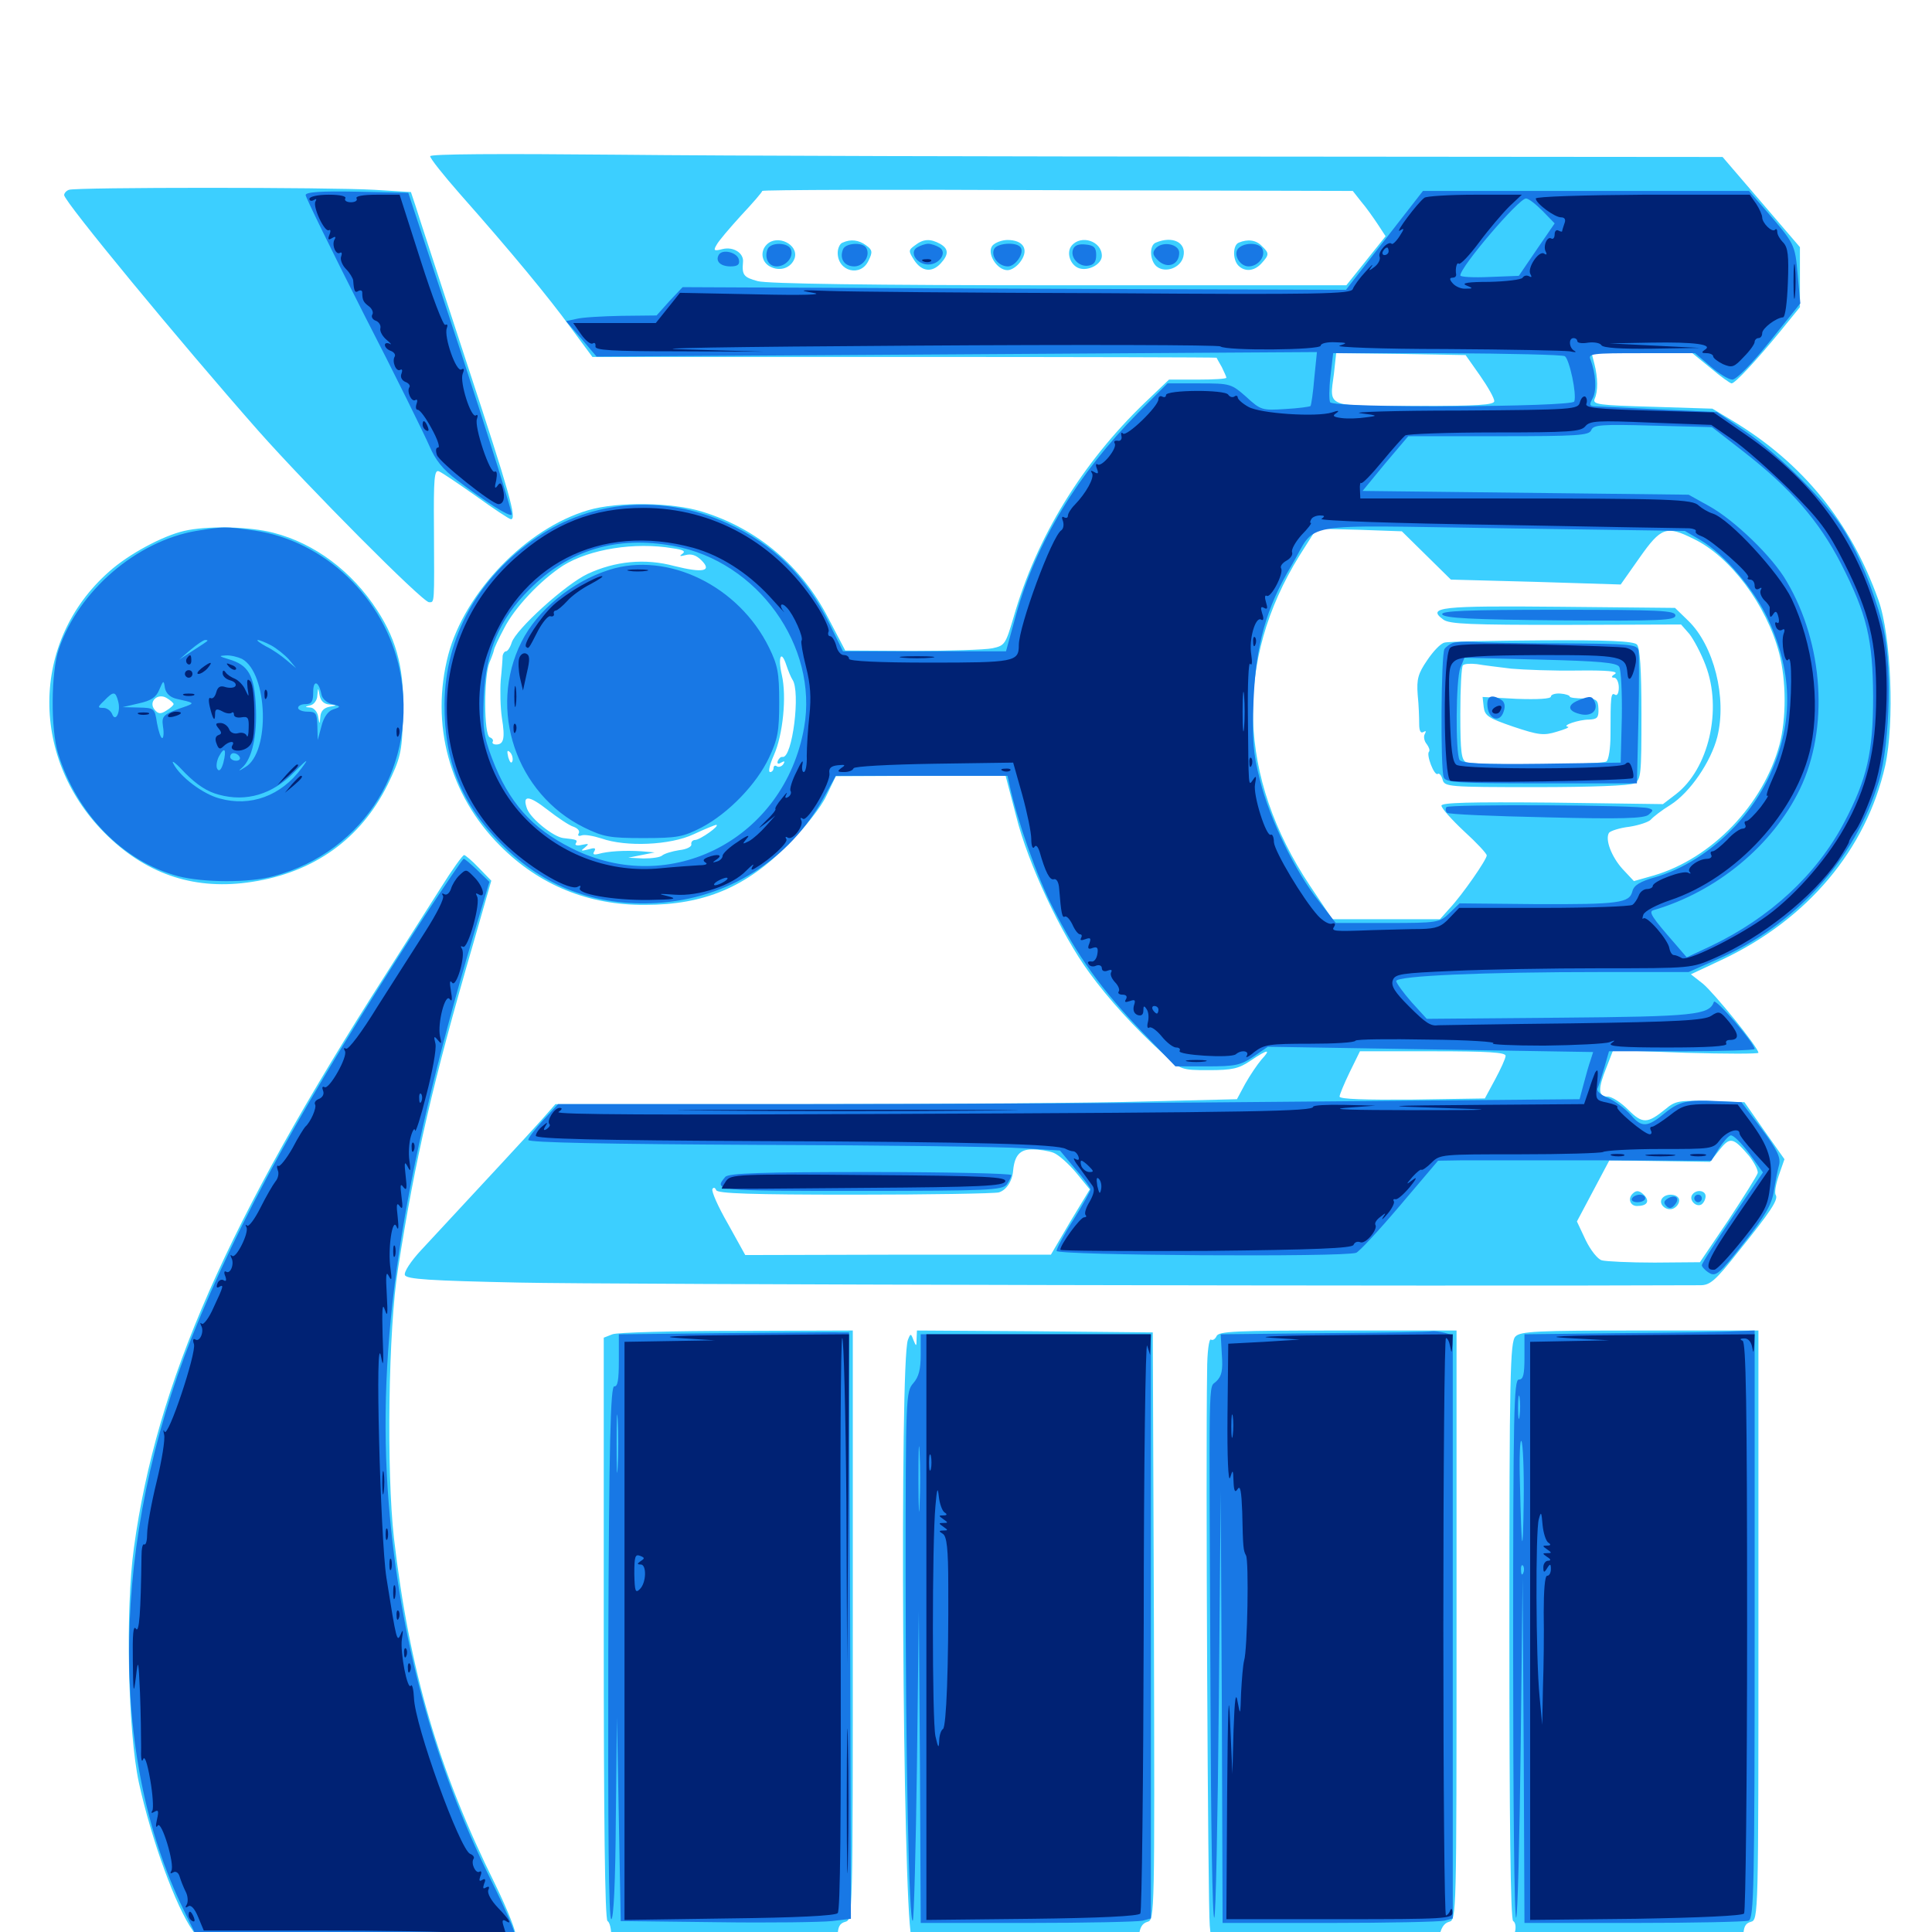 <svg xmlns="http://www.w3.org/2000/svg" viewBox="0 -1000 1000 1000">
	<path fill="#3ccfff" d="M222.656 -919.141C222.656 -917.969 229.492 -909.375 237.891 -899.805C264.844 -869.336 284.18 -845.898 295.508 -830.273L306.641 -815.234H468.164C556.836 -815.234 629.492 -815.039 629.688 -814.844C629.883 -814.453 631.055 -812.305 632.422 -809.961C633.594 -807.422 634.766 -805.078 634.766 -804.492C634.766 -803.906 628.125 -803.516 619.922 -803.516H605.078L592.383 -791.406C560.156 -760.352 536.523 -722.07 524.609 -680.469C520.508 -666.602 520.117 -665.82 513.672 -664.453C509.961 -663.672 491.211 -663.086 472.266 -663.086L437.5 -663.281L428.711 -680.078C414.844 -707.031 391.992 -726.367 363.477 -735.156C347.852 -740.039 319.727 -740.43 304.492 -735.938C272.461 -726.562 240.625 -693.555 232.031 -661.133C222.656 -625.195 232.617 -588.477 258.789 -562.305C279.102 -541.797 304.688 -531.445 333.789 -531.641C364.648 -531.641 386.328 -540.82 408.203 -563.086C416.797 -571.875 425 -582.227 427.734 -588.086L432.617 -598.242L476.562 -598.438H520.508L525.977 -577.539C532.031 -553.125 549.219 -516.406 563.867 -496.484C573.828 -482.812 587.305 -467.969 602.148 -454.492C611.133 -446.289 611.328 -446.094 625.586 -446.094C637.891 -446.094 641.211 -446.875 647.266 -450.977C656.25 -457.031 658.203 -457.227 652.93 -451.562C650.781 -449.023 647.07 -443.555 644.531 -439.062L640.234 -431.055L593.164 -429.883C567.383 -429.102 488.086 -428.516 416.992 -428.516H287.5L280.273 -420.312C273.828 -413.086 251.172 -388.672 217.969 -352.93C212.695 -347.266 208.984 -341.602 209.57 -340.039C210.352 -337.891 222.266 -337.109 268.945 -336.133C310.742 -335.156 751.758 -334.18 880.078 -334.766C885.156 -334.766 887.891 -337.109 899.609 -351.953C916.797 -373.242 920.508 -379.102 919.141 -381.445C918.359 -382.422 919.141 -387.109 920.703 -391.602L923.633 -400L913.281 -414.648L902.93 -429.492L885.352 -430.078C869.141 -430.469 867.188 -430.273 862.109 -425.977C852.734 -418.359 850.195 -418.164 842.773 -425.586C839.062 -429.297 834.375 -432.422 832.031 -432.422C827.148 -432.422 826.953 -436.328 831.641 -447.852L834.961 -456.445L872.656 -455.078C893.164 -454.492 910.156 -454.492 910.156 -455.078C910.156 -457.812 887.305 -485.938 881.445 -490.82L875.195 -495.703L891.016 -503.125C935.547 -524.023 966.016 -560.352 975.781 -603.711C980.664 -625.977 978.906 -670.898 972.266 -689.453C957.812 -729.883 933.203 -760.156 897.07 -782.031L886.328 -788.477L855.273 -789.453C827.344 -790.234 824.219 -790.625 825.391 -793.555C827.148 -797.266 827.148 -804.492 825.195 -811.914L823.828 -817.188H850H875.977L885.547 -809.375C890.625 -805.078 895.508 -801.562 896.289 -801.562C898.047 -801.562 908.984 -813.281 921.484 -828.516L931.641 -841.016V-856.445V-872.07L911.719 -895.312L891.602 -918.75L654.297 -918.945C523.828 -918.945 373.242 -919.336 319.922 -919.922C257.617 -920.508 222.656 -920.312 222.656 -919.141ZM704.492 -895.703C707.031 -892.773 710.742 -887.5 713.086 -883.984L717.188 -877.734L707.031 -865.039L696.875 -852.344H548.242C451.172 -852.344 396.875 -853.125 392.188 -854.492C384.961 -856.445 383.984 -857.617 384.57 -864.258C385.156 -868.945 379.688 -872.461 374.023 -871.094C369.531 -869.922 369.141 -870.312 370.898 -873.242C371.875 -875.195 377.734 -882.031 383.594 -888.477C389.648 -894.922 394.531 -900.586 394.531 -901.172C394.531 -901.758 463.281 -901.953 547.266 -901.562L700.195 -901.172ZM766.016 -805.664C770.117 -799.805 773.438 -793.945 773.438 -792.383C773.438 -790.43 765.234 -789.844 732.422 -789.844C685.742 -789.844 688.086 -788.867 690.43 -806.445L691.602 -817.188L725.195 -816.797L758.594 -816.211ZM738.281 -712.5L750.977 -700L794.922 -698.828L838.867 -697.461L848.633 -711.328C859.766 -727.148 862.5 -728.125 876.562 -721.094C895.508 -712.109 914.453 -686.719 920.898 -661.914C924.609 -647.656 924.609 -628.125 921.094 -614.648C912.695 -583.398 885.938 -555.664 856.055 -546.875L845.703 -543.945L839.844 -550.195C834.18 -556.445 830.664 -565.43 832.812 -568.945C833.594 -569.922 838.281 -571.484 843.359 -572.07C848.438 -572.852 853.516 -574.609 854.492 -575.781C855.664 -577.148 860.156 -580.664 864.648 -583.398C874.805 -589.844 885.547 -605.664 888.867 -618.555C893.945 -638.867 887.109 -665.82 873.828 -678.711L866.992 -685.352L807.227 -685.938C745.508 -686.523 738.281 -685.742 747.07 -679.297C750.195 -676.953 761.133 -676.562 810.547 -676.562L870.117 -676.758L874.414 -671.875C876.562 -669.141 880.469 -661.914 882.812 -655.664C891.602 -632.617 884.375 -601.953 867.383 -588.867L860.742 -583.789L803.32 -584.57C760.547 -584.961 746.094 -584.57 746.094 -583.008C746.094 -581.641 751.367 -575.781 757.812 -569.727C764.258 -563.867 769.531 -558.203 769.531 -557.227C769.531 -555.078 756.836 -536.719 750.195 -529.688L745.312 -524.219H717.578H689.648L678.125 -541.406C640.625 -597.656 638.672 -657.812 672.656 -712.5L681.445 -726.367L703.516 -725.781L725.586 -725ZM348.242 -716.211C353.711 -715.43 355.078 -714.648 353.125 -713.281C351.367 -712.109 351.953 -711.914 354.883 -712.695C357.812 -713.477 360.352 -712.695 363.086 -709.961C368.75 -704.297 363.867 -703.32 349.023 -707.031C333.789 -711.133 318.359 -709.57 304.102 -702.93C292.578 -697.461 266.992 -674.219 264.844 -667.383C264.062 -664.844 262.695 -662.891 261.914 -662.891C261.133 -662.891 260.352 -661.719 260.156 -660.547C260.156 -659.18 259.766 -653.516 259.18 -648.047C258.789 -642.578 258.984 -633.789 259.766 -628.516C261.523 -617.773 260.742 -614.648 256.836 -614.648C255.273 -614.648 254.492 -615.43 255.078 -616.211C255.469 -616.992 254.688 -617.969 253.516 -618.359C250.391 -619.531 250.391 -649.805 253.32 -657.031C254.492 -659.766 255.469 -662.5 255.664 -663.477C255.664 -664.258 258.008 -669.336 260.938 -674.805C266.406 -685.547 279.688 -699.609 291.406 -707.227C305.273 -715.82 328.516 -719.531 348.242 -716.211ZM410.156 -648.242C414.453 -642.188 410.156 -607.422 405.078 -608.203C404.102 -608.398 403.125 -607.422 402.539 -606.055C402.148 -604.688 402.734 -604.297 404.297 -605.273C406.055 -606.25 406.445 -606.055 405.469 -604.492C404.688 -603.32 403.125 -602.734 402.148 -603.32C401.172 -604.102 400.391 -603.516 400.391 -602.539C400.391 -601.367 399.609 -600.391 398.633 -600.391C397.461 -600.391 398.438 -604.297 400.586 -609.18C405.273 -619.727 407.227 -639.453 404.688 -650.586C402.539 -659.961 404.297 -664.062 407.031 -655.664C408.008 -652.734 409.375 -649.414 410.156 -648.242ZM265.234 -606.055C264.648 -604.492 263.867 -605.469 263.086 -608.008C262.305 -611.328 262.5 -612.109 264.062 -610.547C265.039 -609.57 265.625 -607.422 265.234 -606.055ZM296.875 -572.07C299.023 -571.289 300.195 -569.922 299.609 -568.75C298.828 -567.578 299.414 -566.992 300.977 -567.578C302.539 -568.164 307.031 -567.383 311.328 -566.016C324.023 -561.523 346.875 -562.5 358.984 -568.164C364.844 -570.898 370.117 -573.047 370.703 -573.047C373.047 -572.852 362.305 -565.234 359.766 -565.234C358.594 -565.234 357.617 -564.258 357.812 -563.086C358.203 -561.719 355.273 -560.352 351.562 -559.961C347.852 -559.375 343.945 -558.203 342.773 -557.227C341.797 -556.25 337.5 -555.664 333.008 -555.664L325.195 -556.055L332.031 -557.422L338.867 -558.789L332.031 -559.375C323.242 -559.961 314.453 -559.375 309.766 -558.008C307.227 -557.422 306.641 -557.812 307.617 -559.375C308.594 -561.133 307.812 -561.328 304.492 -560.352C300.586 -559.375 300.391 -559.57 302.734 -561.328C305.078 -563.281 304.883 -563.477 301.172 -562.695C298.828 -562.109 297.266 -562.5 298.047 -563.477C299.023 -565.234 298.828 -565.43 291.602 -566.211C286.523 -566.797 275 -575.977 272.852 -581.25C270.117 -588.672 273.633 -588.477 283.398 -580.859C288.672 -576.758 294.727 -572.656 296.875 -572.07ZM779.297 -453.516C779.297 -452.148 776.758 -446.68 773.828 -441.211L768.555 -431.445L730.859 -430.859C706.836 -430.664 693.359 -431.055 693.359 -432.422C693.359 -433.398 695.703 -439.062 698.633 -445.117L703.906 -455.859H741.602C770.508 -455.859 779.297 -455.273 779.297 -453.516ZM905.273 -401.758C908.008 -398.242 910.156 -394.141 909.766 -392.773C909.375 -391.406 902.539 -380.469 894.531 -368.359L879.883 -346.68L856.445 -346.484C843.555 -346.484 831.25 -347.07 829.102 -347.656C826.953 -348.242 823.242 -352.93 820.703 -358.203L816.211 -367.773L824.609 -383.594L833.008 -399.414L859.18 -399.023L885.156 -398.633L890.039 -404.883C895.508 -411.719 897.07 -411.328 905.273 -401.758ZM545.312 -403.32C547.852 -402.344 553.125 -397.656 557.031 -392.969L564.062 -384.375L553.906 -367.578L543.945 -350.586H464.844L385.742 -350.391L376.758 -366.602C371.68 -375.391 368.164 -383.398 368.75 -384.57C369.336 -385.547 370.117 -385.352 370.703 -383.984C371.289 -382.227 388.867 -381.641 441.992 -381.641C480.859 -381.641 514.648 -382.227 516.992 -382.812C520.898 -383.984 524.023 -388.672 524.414 -394.336C525.195 -401.953 527.93 -405.078 534.18 -405.078C537.891 -405.078 542.773 -404.297 545.312 -403.32ZM396.875 -873.438C393.359 -869.922 394.141 -864.453 398.438 -862.109C403.711 -859.18 409.57 -861.328 411.328 -866.406C413.477 -873.438 402.344 -878.906 396.875 -873.438ZM436.133 -874.414C434.766 -874.023 433.594 -871.484 433.594 -869.141C433.594 -859.375 445.703 -856.445 449.609 -865.234C451.758 -869.531 451.562 -870.703 448.242 -873.047C444.531 -875.781 440.43 -876.367 436.133 -874.414ZM473.633 -873.047C470.117 -870.508 470.117 -870.117 473.242 -865.234C477.148 -859.375 482.422 -858.789 486.914 -863.672C491.211 -868.359 491.016 -871.289 486.523 -873.828C481.445 -876.562 477.93 -876.367 473.633 -873.047ZM513.672 -872.852C510.547 -868.945 516.016 -860.156 521.484 -860.156C523.633 -860.156 526.758 -862.305 528.516 -865.039C532.617 -871.094 529.492 -875.781 521.484 -875.781C518.555 -875.781 515.039 -874.414 513.672 -872.852ZM554.688 -872.852C551.758 -869.336 553.906 -862.695 558.594 -861.133C563.477 -859.57 570.312 -863.281 570.312 -867.578C570.312 -875.195 559.57 -878.711 554.688 -872.852ZM598.242 -874.414C594.727 -873.047 595.117 -865.039 598.633 -862.109C603.125 -858.398 611.133 -861.328 612.5 -867.188C614.258 -874.414 607.031 -878.125 598.242 -874.414ZM641.211 -874.414C638.086 -873.242 637.891 -865.625 641.016 -862.5C644.336 -859.18 649.219 -859.57 652.93 -863.672C657.031 -868.164 657.031 -868.945 653.125 -872.656C650.195 -875.781 645.898 -876.367 641.211 -874.414ZM747.656 -667.383C745.703 -666.992 741.797 -662.891 738.672 -658.203C733.984 -651.367 733.203 -648.438 733.789 -640.43C734.375 -634.961 734.57 -628.125 734.57 -625.195C734.57 -621.68 735.352 -620.312 736.719 -621.094C738.086 -621.875 738.281 -621.68 737.5 -620.117C736.719 -618.945 737.109 -616.406 738.477 -614.844C739.648 -613.281 740.234 -611.523 739.648 -610.938C738.086 -609.375 742.383 -598.242 744.141 -599.414C744.922 -600 746.094 -598.633 746.68 -596.484C747.656 -592.773 749.414 -592.578 794.922 -592.578C823.633 -592.578 843.555 -593.359 845.898 -594.531C849.414 -596.484 849.609 -599.023 849.609 -630.273C849.609 -653.906 848.828 -664.844 847.266 -666.406C845.508 -668.164 832.227 -668.75 798.047 -668.555C772.07 -668.359 749.414 -667.969 747.656 -667.383ZM782.227 -653.906C788.672 -653.32 804.102 -652.734 816.406 -652.93C831.836 -653.125 837.891 -652.539 835.938 -651.172C833.984 -650 833.789 -649.219 835.547 -649.219C836.719 -649.219 837.891 -646.875 837.891 -644.141C837.891 -641.406 837.109 -639.648 835.938 -640.43C833.789 -641.797 833.594 -639.648 833.594 -619.922C833.594 -612.5 832.617 -606.641 831.445 -605.859C828.711 -604.102 763.281 -603.711 758.984 -605.469C756.445 -606.445 755.859 -610.547 755.859 -630.469C755.859 -643.75 756.445 -655.078 757.227 -655.664C758.008 -656.445 761.133 -656.641 764.453 -656.25C767.773 -655.664 775.781 -654.688 782.227 -653.906ZM802.734 -639.453C802.734 -638.281 795.898 -637.891 784.961 -638.281L767.383 -639.258L767.969 -633.984C768.555 -629.492 770.312 -628.32 783.398 -623.828C796.289 -619.531 799.023 -619.141 805.859 -621.289C809.961 -622.461 812.695 -623.633 811.523 -623.828C808.008 -624.414 817.188 -627.539 822.461 -627.539C826.758 -627.734 827.539 -628.516 827.344 -633.203C827.148 -637.891 826.367 -638.477 819.727 -638.477C815.82 -638.477 812.5 -638.867 812.5 -639.453C812.5 -640.039 810.352 -640.82 807.617 -641.016C804.883 -641.211 802.734 -640.43 802.734 -639.453ZM845.117 -382.227C842.383 -379.688 843.75 -375.781 847.266 -375.781C852.344 -375.781 853.906 -377.93 851.367 -381.055C848.828 -383.789 847.07 -384.18 845.117 -382.227ZM875.781 -381.445C874.219 -378.711 877.93 -375 880.664 -376.562C881.836 -377.344 882.812 -379.297 882.812 -380.859C882.812 -383.984 877.734 -384.57 875.781 -381.445ZM860.156 -379.492C858.398 -376.562 862.5 -373.047 866.016 -374.414C867.773 -375.195 869.141 -376.953 869.141 -378.711C869.141 -382.031 862.305 -382.812 860.156 -379.492ZM35.742 -901.758C34.375 -901.367 33.203 -900 33.203 -899.023C33.203 -895.703 93.164 -823.047 133.594 -777.148C159.18 -748.242 218.75 -688.281 222.07 -688.281C225 -688.281 224.805 -686.719 224.609 -727.148C224.414 -752.148 224.805 -757.031 227.148 -756.055C228.711 -755.469 237.305 -749.609 246.484 -743.164C255.664 -736.523 263.672 -731.25 264.453 -731.25C267.578 -731.25 264.062 -743.945 241.406 -812.695C228.125 -853.32 216.211 -889.648 215.039 -893.555L212.695 -900.586L193.75 -901.758C170.703 -903.125 39.062 -903.125 35.742 -901.758ZM95.312 -725.195C84.18 -722.656 66.406 -713.086 56.445 -704.102C15.43 -667.969 15.234 -606.25 55.859 -567.188C76.953 -546.875 101.758 -539.062 130.469 -543.555C162.5 -548.438 186.719 -565.82 200.586 -593.75C207.227 -607.422 208.008 -610.352 208.594 -628.125C209.57 -652.148 205.859 -667.773 195.312 -683.984C182.227 -704.297 162.891 -718.75 141.602 -724.219C129.102 -727.539 107.031 -727.93 95.312 -725.195ZM170.508 -635.352C174.805 -634.961 174.805 -634.961 170.508 -634.18C167.578 -633.594 166.016 -631.836 165.82 -629.102C165.43 -624.805 165.43 -624.805 164.648 -629.297C164.258 -631.641 162.305 -633.789 160.547 -633.789C157.617 -633.984 157.617 -634.18 160.742 -634.961C162.5 -635.352 164.258 -637.695 164.258 -640.039C164.648 -644.336 164.648 -644.336 165.43 -640.039C166.016 -637.109 167.773 -635.547 170.508 -635.352ZM89.844 -635.547C89.844 -634.961 88.086 -633.398 86.133 -632.227C83.203 -630.273 81.836 -630.469 80.078 -632.617C76.562 -636.719 81.641 -641.602 86.328 -638.672C88.281 -637.5 89.844 -636.133 89.844 -635.547ZM57.227 -636.523C58.594 -639.844 57.422 -640.43 55.664 -637.305C54.883 -636.133 54.688 -634.961 55.273 -634.375C55.664 -633.789 56.641 -634.766 57.227 -636.523ZM228.125 -540.43C222.07 -530.859 209.375 -510.938 199.805 -495.898C117.578 -367.383 81.055 -284.57 69.336 -199.023C64.844 -166.992 66.211 -103.711 71.875 -77.344C78.32 -47.852 91.016 -12.891 100 -0.391L103.711 5.078H184.766C255.078 5.078 265.82 4.688 266.797 2.148C267.578 0.586 262.695 -11.523 256.25 -24.805C226.953 -83.789 211.914 -135.352 203.906 -203.906C200 -238.281 200.977 -312.305 206.055 -343.555C214.844 -400.195 224.414 -441.016 244.531 -510.156L254.297 -544.141L247.852 -550.781C244.336 -554.492 240.82 -557.422 240.234 -557.422C239.453 -557.422 233.984 -549.805 228.125 -540.43ZM316.992 -309.375L312.5 -307.617V-157.227C312.5 -59.18 313.086 -6.445 314.453 -5.664C315.625 -5.078 316.406 -1.367 316.406 2.344V8.984H375H433.594V2.344C433.594 -2.539 434.57 -4.492 437.5 -5.273C441.406 -6.25 441.406 -8.008 441.406 -158.789V-311.328L381.445 -311.133C348.242 -311.133 319.336 -310.352 316.992 -309.375ZM474.414 -307.031C474.414 -302.93 474.219 -302.93 472.852 -306.25C471.484 -309.961 471.289 -309.961 469.922 -306.445C465.625 -295.312 467.188 -18.359 471.68 2.539L473.047 8.594L491.016 9.766C500.781 10.547 526.758 10.742 548.828 10.547L588.867 9.961L589.453 2.734C589.844 -2.344 591.211 -4.492 593.945 -5.273C597.656 -6.25 597.656 -8.984 597.266 -158.398L596.68 -310.352L535.742 -310.938L474.609 -311.328ZM629.688 -308.398C628.906 -306.836 627.734 -306.055 626.758 -306.641C625.781 -307.227 624.805 -300 624.805 -290.43C624.023 -243.359 625.195 -13.867 626.172 -3.32L627.344 8.984H673.828C699.219 8.984 725.391 9.57 731.836 10.156L743.555 11.523L744.727 3.516C745.703 -1.953 747.266 -4.492 750 -5.273C753.906 -6.25 753.906 -7.812 753.906 -158.789V-311.328H692.383C639.453 -311.328 630.664 -310.938 629.688 -308.398ZM784.375 -308.203C781.641 -305.469 781.25 -289.062 781.25 -156.055C781.25 -58.398 781.836 -6.445 783.203 -5.664C784.375 -5.078 784.766 -2.539 784.18 -0.195C783.594 2.148 783.789 5.078 784.57 6.445C785.742 8.008 803.125 8.789 844.336 9.375L902.344 9.961V2.93C902.344 -2.539 903.32 -4.492 906.25 -5.273C910.156 -6.25 910.156 -8.008 910.156 -158.789V-311.328H848.828C795.508 -311.328 786.914 -310.938 784.375 -308.203Z"/>
	<path fill="#1878e5" d="M158.203 -899.023C158.203 -897.852 171.68 -870.312 188.086 -837.891C204.688 -805.664 219.922 -774.609 222.266 -769.141C225.391 -761.914 229.102 -757.031 236.719 -751.367C251.562 -740.039 263.672 -732.422 264.844 -733.594C265.43 -734.18 253.516 -771.875 238.672 -817.383L211.328 -900.195L184.766 -900.781C165.82 -901.172 158.203 -900.586 158.203 -899.023ZM716.602 -875.586L696.68 -850L525 -850.586L353.32 -851.367L346.484 -844.141L339.844 -836.719L321.68 -836.523C311.914 -836.328 301.367 -835.742 298.438 -834.961L292.969 -833.789L300.977 -824.609L308.789 -815.43L495.117 -816.602L681.641 -817.773L680.273 -804.297C679.688 -796.875 678.711 -790.43 678.32 -789.844C677.93 -789.453 672.07 -788.672 665.234 -788.281C653.32 -787.5 652.539 -787.695 645.117 -794.531C637.305 -801.367 636.914 -801.562 620.703 -801.562H604.297L589.062 -786.328C558.008 -754.883 536.328 -719.336 525.977 -682.031L520.703 -662.891H478.516H436.328L429.297 -677.148C416.992 -701.953 400.391 -718.359 376.172 -729.297C343.555 -744.141 306.641 -741.406 277.93 -721.875C247.461 -701.172 230.469 -670.508 230.078 -635.742C229.883 -606.055 238.867 -583.789 259.57 -563.086C281.641 -540.82 308.398 -530.859 339.844 -532.617C376.562 -534.766 408.594 -554.883 426.367 -587.109L432.617 -598.438H476.953H521.484L522.656 -593.164C526.562 -575.195 536.719 -546.289 544.922 -530.273C557.422 -505.469 570.312 -487.5 591.211 -465.82L608.398 -448.047H624.805C639.453 -448.047 642.188 -448.633 648.828 -453.125L656.25 -458.203L740.43 -456.836L824.609 -455.469L823.242 -451.172C822.461 -449.023 820.898 -443.555 819.727 -439.062L817.578 -431.055L682.812 -429.883C608.789 -429.102 489.844 -428.516 418.555 -428.516H288.867L281.25 -420.312C276.953 -415.625 273.438 -411.133 273.438 -409.961C273.438 -408.594 314.648 -407.812 392.188 -407.422C457.422 -407.227 519.336 -406.445 529.688 -405.664L548.633 -404.492L556.445 -395.117C560.938 -390.039 564.453 -385.156 564.453 -384.375C564.453 -383.594 560.547 -376.562 555.664 -368.75C550.781 -361.133 546.875 -353.711 546.875 -352.539C546.875 -350.195 695.898 -349.219 701.953 -351.562C703.516 -352.148 713.672 -363.086 724.609 -375.977L744.336 -399.219L756.445 -399.414H827.148L885.742 -399.219L889.648 -405.469C891.797 -408.789 894.531 -411.914 895.703 -412.305C897.07 -412.695 901.172 -408.594 905.273 -403.125L912.5 -393.164L896.68 -369.922C888.086 -357.227 880.859 -346.094 880.859 -345.117C880.859 -344.336 882.617 -342.383 884.57 -341.211C888.086 -339.062 889.844 -340.43 902.734 -356.836C913.672 -370.703 917.188 -376.758 918.164 -383.594C918.945 -388.477 920.117 -394.531 920.898 -397.266C921.68 -401.172 919.727 -405.078 911.719 -415.82L901.367 -429.492L888.672 -430.078C873.438 -430.859 869.141 -429.883 861.914 -424.023C852.734 -416.406 849.805 -416.211 844.141 -422.852C841.211 -426.172 835.938 -430.078 832.422 -431.641C828.516 -433.203 826.172 -435.352 826.953 -436.719C827.539 -438.086 829.102 -442.969 830.469 -447.656L832.812 -455.859H870.508C891.211 -455.859 908.203 -456.445 908.203 -457.031C908.203 -459.961 887.891 -483.594 887.109 -481.445C884.766 -474.609 876.953 -473.828 807.227 -473.242L738.477 -472.656L730.664 -481.25C726.367 -486.133 722.852 -491.016 722.656 -492.188C722.656 -494.922 767.578 -496.875 829.102 -496.875H874.023L889.062 -503.516C929.297 -521.094 960.156 -555.078 972.461 -595.508C978.516 -616.211 979.492 -658.789 974.023 -678.32C969.336 -695.312 962.695 -711.719 954.883 -724.805C946.289 -739.258 920.703 -765.039 902.734 -777.148L888.672 -786.719L858.789 -788.086C842.578 -788.867 827.539 -789.648 825.586 -789.648C822.656 -789.844 822.461 -790.43 824.414 -793.945C826.562 -798.047 825.977 -806.641 823.242 -813.867C821.875 -816.992 824.023 -817.188 849.609 -817.188H877.344L885.352 -810.352C889.648 -806.641 894.727 -803.516 896.68 -803.516C898.633 -803.516 906.836 -811.719 916.016 -823.242L931.836 -842.969L930.469 -857.812C929.102 -873.633 928.906 -873.828 914.062 -891.016L905.273 -901.172H820.898H736.523ZM798.438 -890.82L804.688 -884.375L795.312 -870.703L786.133 -857.227L770.898 -856.641C762.695 -856.25 755.859 -856.641 755.859 -857.422C755.859 -861.914 786.133 -897.266 789.844 -897.266C791.211 -897.266 794.922 -894.336 798.438 -890.82ZM809.961 -815.625C812.305 -814.062 816.211 -796.094 814.844 -792.188C813.867 -789.258 690.43 -788.672 688.477 -791.797C687.891 -792.773 687.891 -799.023 688.672 -805.469L690.039 -817.188H748.828C781.055 -816.992 808.594 -816.406 809.961 -815.625ZM902.734 -766.016C926.953 -747.07 941.602 -730.273 952.93 -708.203C966.406 -681.836 969.336 -669.141 969.531 -639.453C969.531 -610.547 966.406 -596.875 954.492 -574.219C940.234 -547.266 916.211 -525 885.547 -510.352L873.047 -504.492L866.992 -511.523C854.883 -525.391 853.125 -528.125 855.859 -528.906C888.672 -538.477 917.578 -562.5 931.641 -591.602C946.68 -622.852 943.945 -666.602 924.805 -699.023C917.578 -711.719 897.656 -730.859 884.57 -738.086L874.023 -743.945L789.648 -744.922L705.273 -745.898L716.992 -760.156L728.906 -774.219H775.586C816.797 -774.219 822.461 -774.609 823.633 -777.344C824.609 -780.078 828.516 -780.469 855.469 -779.688L886.133 -778.906ZM880.078 -720.508C892.383 -713.281 908.008 -694.922 915.234 -679.297C928.32 -650.977 928.32 -624.414 915.234 -597.07C903.516 -573.047 880.859 -553.125 857.227 -546.094C848.828 -543.75 845.703 -541.797 844.922 -538.672C843.359 -532.617 838.281 -531.836 794.531 -532.031L755.469 -532.422L750.195 -527.344C745.117 -522.461 744.141 -522.266 718.164 -522.266H691.406L682.617 -533.594C670.508 -548.633 657.031 -576.367 652.148 -596.289C648.633 -609.961 648.047 -616.797 648.828 -637.305C650 -665.82 655.273 -685.352 668.555 -707.422C682.227 -730.469 668.945 -728.125 777.344 -726.562L872.07 -725.195ZM348.828 -717.383C392.188 -709.375 423.633 -665.625 416.211 -623.438C406.055 -565.82 347.07 -535.156 295.898 -560.938C275.195 -571.289 263.281 -584.766 254.688 -607.422C250.195 -619.336 249.805 -623.047 250.391 -639.453C251.562 -663.086 258.398 -679.297 274.023 -694.922C294.531 -715.43 319.141 -722.852 348.828 -717.383ZM746.484 -682.031C747.266 -680.078 761.523 -679.297 807.227 -678.906C859.766 -678.516 867.188 -678.906 867.188 -681.445C867.188 -683.984 859.375 -684.375 806.445 -684.375C758.789 -684.375 745.898 -683.789 746.484 -682.031ZM751.953 -667.188C750.391 -666.602 748.438 -665.234 747.656 -664.062C745.898 -661.523 745.508 -601.953 747.266 -597.656C748.242 -594.922 754.688 -594.531 797.852 -594.531H847.266L848.047 -627.344C848.438 -645.312 848.438 -661.523 848.047 -663.477C847.266 -666.406 843.75 -666.797 808.789 -666.992C787.695 -666.992 766.992 -667.383 762.695 -667.773C758.398 -667.969 753.516 -667.773 751.953 -667.188ZM838.086 -654.883C839.062 -653.32 839.648 -641.602 839.453 -628.711L838.867 -605.273L798.047 -604.688C766.602 -604.297 756.836 -604.883 755.469 -606.641C753.32 -610.352 753.516 -648.047 755.859 -654.297L758.008 -659.57L797.07 -658.594C827.93 -657.812 836.719 -657.031 838.086 -654.883ZM769.922 -634.18C770.703 -627.344 776.562 -625.781 778.32 -631.836C779.297 -634.57 778.711 -636.719 777.148 -637.695C771.875 -641.016 769.336 -639.648 769.922 -634.18ZM816.992 -637.5C811.133 -635.156 811.328 -632.031 817.578 -630.469C823.242 -628.906 827.148 -631.836 825.586 -636.328C824.219 -639.844 823.242 -640.039 816.992 -637.5ZM748.633 -582.227C748.047 -581.25 748.242 -580.078 749.023 -579.297C749.805 -578.516 772.852 -577.539 800.391 -576.953C839.258 -575.977 851.172 -576.367 853.32 -578.32C855.859 -580.469 855.859 -580.859 853.32 -581.641C848.438 -583.398 749.609 -583.789 748.633 -582.227ZM315.43 -705.078C296.094 -699.023 278.125 -684.18 269.922 -667.773C252.344 -632.617 267.188 -589.062 302.344 -571.68C312.305 -566.797 315.625 -566.211 333.008 -566.211C350.586 -566.211 353.516 -566.797 363.086 -571.68C377.148 -579.102 391.602 -594.141 398.047 -607.812C402.539 -617.383 403.32 -621.484 403.32 -636.523C403.32 -651.758 402.539 -655.664 398.047 -664.844C382.422 -696.68 345.703 -714.648 315.43 -705.078ZM397.266 -870.898C395.508 -866.406 397.852 -862.109 401.953 -862.109C406.836 -862.109 410.938 -866.992 409.375 -870.898C408.008 -874.609 398.633 -874.805 397.266 -870.898ZM436.328 -870.898C434.375 -866.016 437.109 -862.109 442.188 -862.109C447.07 -862.109 450.781 -867.969 448.242 -871.875C446.289 -874.805 437.5 -874.219 436.328 -870.898ZM474.609 -871.875C470.508 -869.336 474.609 -863.086 480.469 -863.086C486.328 -863.086 490.43 -869.336 486.328 -871.875C484.766 -872.852 482.031 -873.828 480.469 -873.828C478.906 -873.828 476.172 -872.852 474.609 -871.875ZM514.453 -870.898C512.891 -866.992 516.992 -862.109 521.68 -862.109C525.586 -862.109 530.273 -868.945 528.32 -871.875C526.367 -875 515.625 -874.219 514.453 -870.898ZM555.469 -871.094C553.711 -866.797 558.398 -861.719 563.281 -862.5C566.211 -862.891 567.383 -864.453 567.383 -867.969C567.383 -871.875 566.211 -873.047 561.914 -873.438C558.398 -873.828 556.25 -873.047 555.469 -871.094ZM598.047 -871.289C596.289 -869.141 596.68 -867.773 599.805 -864.844C604.492 -860.742 610.352 -863.086 610.352 -869.141C610.352 -873.828 601.367 -875.391 598.047 -871.289ZM641.016 -871.484C638.086 -868.555 641.602 -862.109 646.289 -862.109C650.977 -862.109 655.078 -866.992 653.516 -870.898C652.344 -874.414 644.336 -874.805 641.016 -871.484ZM372.07 -868.164C370.117 -864.844 372.852 -862.109 378.125 -862.109C381.836 -862.109 383.008 -863.086 382.422 -865.625C381.641 -869.336 374.023 -871.289 372.07 -868.164ZM101.562 -725.195C70.703 -719.922 40.625 -694.141 30.469 -664.062C26.367 -652.148 26.172 -622.656 30.078 -609.961C39.844 -578.516 63.672 -554.102 92.188 -546.484C105.273 -543.164 128.906 -542.969 141.602 -546.484C189.062 -559.18 216.992 -604.883 206.836 -653.516C199.023 -690.43 168.164 -720.117 131.641 -725.391C116.406 -727.539 116.211 -727.539 101.562 -725.195ZM114.648 -669.531C115.43 -670.117 114.258 -670.703 112.109 -670.508C109.961 -670.508 109.375 -669.922 110.938 -669.336C112.305 -668.75 114.062 -668.945 114.648 -669.531ZM130.273 -669.531C131.055 -670.117 129.883 -670.703 127.734 -670.508C125.586 -670.508 125 -669.922 126.562 -669.336C127.93 -668.75 129.688 -668.945 130.273 -669.531ZM107.227 -668.164C106.836 -667.773 103.32 -665.43 99.609 -663.086L92.773 -658.594L98.633 -663.672C101.953 -666.406 105.273 -668.75 106.25 -668.75C107.227 -668.75 107.617 -668.555 107.227 -668.164ZM140.234 -666.016C143.164 -664.453 147.266 -661.133 149.414 -658.789L153.32 -654.102L148.438 -658.203C145.703 -660.547 141.016 -663.867 137.695 -665.43C134.57 -667.188 132.617 -668.555 133.398 -668.75C134.18 -668.75 137.305 -667.578 140.234 -666.016ZM125.195 -658.984C138.672 -651.758 140.039 -610.547 126.953 -602.93C123.633 -600.781 123.047 -600.781 125.195 -602.539C130.469 -607.031 133.203 -619.336 132.422 -634.57C131.641 -650.586 128.516 -655.859 118.359 -658.789C113.281 -660.352 113.086 -660.547 116.797 -660.742C119.336 -660.938 123.047 -659.961 125.195 -658.984ZM91.406 -638.281C100.195 -636.328 100.781 -636.133 96.68 -634.57C84.18 -630.273 83.594 -629.688 84.375 -623.828C84.961 -620.508 84.57 -617.969 83.984 -617.969C83.203 -617.969 82.031 -621.484 81.25 -625.781C80.078 -633.398 79.883 -633.594 71.68 -633.789L63.477 -633.984L71.875 -635.938C78.125 -637.305 80.859 -639.062 82.422 -642.969C84.57 -648.047 84.766 -648.047 85.352 -643.945C85.938 -641.016 88.086 -639.062 91.406 -638.281ZM166.406 -640.43C166.797 -638.477 169.141 -636.133 171.875 -635.547C176.562 -634.375 176.562 -634.18 172.461 -632.812C169.922 -632.031 167.578 -628.906 166.406 -624.219L164.453 -616.992L164.258 -624.414C164.062 -630.859 163.477 -631.641 159.18 -631.641C156.445 -631.641 154.297 -632.617 154.297 -633.594C154.297 -634.766 156.055 -635.547 158.203 -635.547C161.328 -635.547 162.109 -636.914 162.109 -641.797C162.109 -648.438 165.039 -647.461 166.406 -640.43ZM61.133 -637.109C62.695 -631.641 59.766 -625.781 58.008 -630.469C57.227 -632.227 55.273 -633.594 53.516 -633.594C50.391 -633.594 50.391 -633.984 53.906 -637.305C58.789 -642.383 59.766 -642.188 61.133 -637.109ZM115.625 -605.273C114.648 -601.758 113.477 -600.391 112.5 -601.953C111.719 -603.125 112.109 -606.055 113.281 -608.398C116.211 -613.867 117.383 -612.305 115.625 -605.273ZM124.023 -608.203C124.609 -607.227 123.828 -606.25 122.266 -606.25C120.508 -606.25 119.141 -607.227 119.141 -608.203C119.141 -609.375 119.922 -610.156 120.898 -610.156C122.07 -610.156 123.438 -609.375 124.023 -608.203ZM113.281 -588.672C127.539 -584.766 141.016 -588.867 152.148 -600.195C159.375 -607.422 160.156 -607.812 156.055 -602.344C145.508 -588.086 129.688 -582.227 113.672 -586.719C105.273 -588.867 93.164 -597.852 89.648 -604.883C88.477 -607.031 91.406 -604.688 95.898 -599.805C101.953 -593.75 107.227 -590.234 113.281 -588.672ZM219.727 -525.781C156.25 -427.734 123.828 -368.945 99.414 -308.203C57.617 -203.32 55.859 -91.797 94.922 -11.719L102.148 3.125H183.789C228.711 3.125 265.82 2.344 266.406 1.367C266.992 0.586 261.328 -12.5 253.906 -27.344C224.414 -87.109 206.836 -152.148 201.172 -222.266C194.727 -303.906 207.422 -388.281 244.727 -514.844L253.32 -543.555L247.07 -549.609C243.75 -552.734 240.625 -555.469 240.039 -555.469C239.453 -555.469 230.469 -541.992 219.727 -525.781ZM375.391 -390.82C369.336 -383.594 369.727 -383.594 445.312 -383.594C511.523 -383.594 518.75 -383.984 521.094 -386.914C522.266 -388.672 523.438 -390.82 523.438 -391.797C523.438 -392.578 490.625 -393.359 450.391 -393.359C394.336 -393.359 376.953 -392.773 375.391 -390.82ZM844.727 -379.688C844.141 -378.711 845.312 -377.734 847.461 -377.734C849.805 -377.734 851.562 -378.711 851.562 -379.688C851.562 -380.859 850.391 -381.641 848.828 -381.641C847.266 -381.641 845.312 -380.859 844.727 -379.688ZM863.281 -379.688C861.133 -378.32 860.938 -377.344 862.5 -375.781C864.062 -374.219 865.234 -374.414 866.992 -376.562C869.727 -379.883 867.188 -382.031 863.281 -379.688ZM876.953 -379.688C876.953 -378.711 877.93 -377.734 878.906 -377.734C880.078 -377.734 880.859 -378.711 880.859 -379.688C880.859 -380.859 880.078 -381.641 878.906 -381.641C877.93 -381.641 876.953 -380.859 876.953 -379.688ZM374.609 -309.961L320.312 -309.375V-295.703C320.312 -285.742 319.727 -282.227 317.969 -282.422C316.016 -282.812 315.234 -254.102 314.844 -144.922C314.648 -53.125 315.039 -6.641 316.406 -6.641C317.578 -6.641 318.555 -25.391 318.75 -58.984L319.336 -111.133L320.312 -58.398L321.289 -5.664L371.094 -5.078C398.438 -4.688 425.391 -5.078 430.664 -5.664L440.43 -6.836L440.039 -158.594L439.453 -310.352H434.18C431.055 -310.547 404.297 -310.156 374.609 -309.961ZM319.727 -240.625C319.336 -233.789 319.141 -239.258 319.141 -252.734C319.141 -266.211 319.336 -271.68 319.727 -265.039C320.117 -258.203 320.117 -247.266 319.727 -240.625ZM685.547 -309.961L631.836 -309.375L632.422 -298.828C633.008 -290.82 632.422 -287.695 629.492 -284.961C625.391 -280.859 625.781 -294.727 626.562 -119.141C626.758 -56.836 627.539 -6.641 628.516 -7.422C629.297 -8.203 630.273 -58.203 630.859 -118.555L631.836 -228.32L632.422 -116.602L632.812 -4.688H688.086C718.359 -4.688 745.117 -5.273 747.656 -5.859L751.953 -7.031V-158.008V-308.984L747.656 -310.156C745.117 -310.742 742.383 -311.133 741.211 -310.938C740.234 -310.547 715.039 -310.156 685.547 -309.961ZM838.477 -309.961L789.062 -309.375V-297.656C789.062 -288.477 788.477 -285.938 786.133 -285.938C783.594 -285.938 783.203 -269.141 783.203 -145.898C783.203 -68.945 783.789 -6.641 784.766 -7.422C785.547 -8.203 786.523 -48.242 787.109 -96.094L788.086 -183.398L788.672 -94.141L789.062 -4.688H845.508C876.562 -4.688 903.32 -5.273 905.078 -5.859C907.812 -7.031 908.203 -22.266 908.203 -159.18V-311.328L898.047 -310.938C892.383 -310.547 865.43 -310.156 838.477 -309.961ZM786.523 -266.992C786.133 -263.867 785.742 -266.016 785.742 -271.289C785.742 -276.758 786.133 -279.102 786.523 -276.758C786.914 -274.219 786.914 -269.922 786.523 -266.992ZM788.672 -223.438C788.281 -191.992 787.5 -196.094 786.719 -232.617C786.328 -245.508 786.719 -255.273 787.5 -254.102C788.281 -252.734 788.867 -239.062 788.672 -223.438ZM788.477 -185.938C787.891 -184.375 787.305 -184.961 787.305 -187.109C787.109 -189.258 787.695 -190.43 788.281 -189.648C788.867 -189.062 789.062 -187.305 788.477 -185.938ZM476.562 -299.023C476.562 -291.211 475.586 -287.305 472.656 -283.984C468.945 -279.688 468.75 -276.758 468.75 -186.328C468.75 -89.062 470.508 -3.906 472.461 -5.859C473.047 -6.445 474.023 -42.773 474.609 -86.328L475.586 -165.82L476.172 -85.352L476.562 -4.688H531.836C562.109 -4.688 588.867 -5.273 591.406 -5.859L595.703 -7.031V-158.203V-309.375H536.133H476.562ZM475.977 -221.094C475.781 -213.281 475.391 -219.141 475.391 -234.18C475.391 -249.219 475.586 -255.664 475.977 -248.438C476.367 -241.211 476.367 -228.906 475.977 -221.094Z"/>
	<path fill="#002274" d="M160.156 -897.07C160.156 -896.094 161.133 -895.703 162.5 -896.484C163.672 -897.266 164.062 -897.07 163.281 -895.703C161.719 -893.164 167.969 -879.492 170.312 -880.859C171.094 -881.445 171.289 -880.273 170.508 -878.516C169.531 -875.977 169.922 -875.586 171.875 -876.758C173.438 -877.734 174.023 -877.539 173.242 -876.172C171.484 -873.438 173.828 -867.773 175.977 -869.141C176.953 -869.727 177.148 -868.75 176.562 -867.188C175.977 -865.625 177.148 -862.695 179.102 -860.742C181.055 -858.789 182.617 -856.055 182.812 -854.883C183.203 -849.023 183.789 -848.242 185.547 -849.414C186.719 -850 187.5 -849.609 187.5 -848.633C187.5 -844.727 188.086 -843.555 191.016 -841.406C192.578 -840.234 193.359 -838.281 192.773 -837.305C191.992 -836.133 192.773 -834.57 194.531 -833.984C196.094 -833.398 197.266 -831.641 196.875 -830.078C196.484 -828.516 198.047 -825.781 200.195 -824.023C202.344 -822.266 202.93 -821.289 201.758 -822.07C200.391 -822.656 199.219 -822.461 199.219 -821.484C199.219 -820.312 200.586 -818.945 202.344 -818.359C203.906 -817.773 204.883 -816.406 204.297 -815.43C202.734 -812.891 205.078 -807.227 207.227 -808.594C208.203 -809.18 208.398 -808.203 207.812 -806.641C207.031 -804.883 208.008 -803.125 209.766 -802.344C211.523 -801.758 212.5 -800.391 211.914 -799.609C210.352 -797.266 213.086 -791.602 215.039 -792.969C216.016 -793.555 216.211 -792.578 215.625 -791.016C215.039 -789.258 215.234 -787.891 216.211 -787.891C217.383 -787.891 220.508 -783.594 223.438 -778.125C226.367 -772.852 227.93 -768.359 226.758 -768.359C225.586 -768.359 225.391 -766.797 226.172 -764.453C227.539 -760.742 254.688 -739.062 258.008 -739.062C260.547 -739.062 261.523 -742.188 260.352 -746.68C259.57 -750.195 258.789 -750.586 257.422 -748.438C256.055 -746.68 255.859 -747.656 256.836 -751.367C257.422 -754.688 257.227 -756.445 256.055 -755.859C253.711 -754.297 245.312 -779.297 246.875 -783.203C247.461 -784.766 247.266 -785.742 246.289 -784.961C243.75 -783.594 237.891 -802.148 239.453 -806.445C240.43 -808.789 240.234 -809.57 238.867 -808.789C236.133 -807.031 229.688 -825.781 231.25 -830.078C231.836 -831.641 231.641 -832.422 230.469 -831.836C229.492 -831.25 223.828 -846.094 217.773 -865.039L206.836 -899.219H195.117C187.695 -899.219 183.789 -898.438 184.57 -897.266C185.156 -896.289 183.984 -895.312 181.641 -895.312C179.297 -895.312 178.125 -896.289 178.711 -897.266C179.492 -898.438 176.172 -899.219 170.117 -899.219C164.453 -899.219 160.156 -898.242 160.156 -897.07ZM174.414 -895.898C175.586 -896.484 174.219 -896.875 170.898 -896.875C167.773 -896.875 166.602 -896.484 168.555 -895.898C170.312 -895.508 173.047 -895.508 174.414 -895.898ZM737.305 -897.656C733.789 -895.117 721.484 -878.711 724.609 -880.664C726.953 -882.227 726.953 -881.641 724.414 -877.734C722.656 -875 720.703 -873.242 720.312 -873.828C718.555 -875.586 713.086 -869.727 714.062 -867.188C714.648 -865.82 713.477 -863.477 711.523 -861.914C708.398 -859.57 708.203 -859.57 709.961 -862.109C711.133 -863.867 709.57 -862.5 706.641 -859.18C703.711 -856.055 700.781 -851.953 700.195 -850.391C699.414 -847.852 683.789 -847.461 572.852 -848.242C503.125 -848.438 438.477 -849.023 428.711 -849.414C414.062 -850 412.891 -849.805 420.898 -848.438C426.953 -847.461 416.016 -847.07 391.211 -847.656L351.953 -848.438L345.703 -840.625L339.453 -832.812H317.969H296.68L300.781 -826.953C303.125 -823.633 305.859 -821.484 306.836 -822.266C307.812 -822.852 308.398 -822.266 308.203 -820.703C307.812 -818.75 316.211 -818.164 351.562 -818.164L395.508 -817.969L354.492 -819.141C330.078 -819.727 377.93 -820.508 471.68 -821.094C558.789 -821.68 630.664 -821.484 631.641 -820.703C634.57 -818.359 683.594 -818.75 683.594 -821.094C683.594 -822.266 686.914 -823.047 691.016 -822.852C697.461 -822.656 697.656 -822.461 693.359 -821.094C690.625 -820.312 715.039 -819.336 748.047 -819.336C780.859 -819.141 809.766 -818.555 812.5 -818.164C815.234 -817.578 816.211 -817.578 815.039 -818.359C812.109 -819.727 811.719 -825 814.453 -825C815.625 -825 816.406 -824.219 816.406 -823.438C816.406 -822.461 818.945 -822.07 822.07 -822.656C825.195 -823.047 828.32 -822.461 828.906 -821.289C829.883 -819.922 838.867 -819.336 855.078 -819.531L879.883 -819.922L856.445 -821.094L833.008 -822.266L854.492 -822.656C877.539 -823.047 886.914 -821.68 882.422 -818.945C880.469 -817.578 880.664 -817.188 883.398 -817.188C885.156 -817.188 886.719 -816.406 886.719 -815.625C886.719 -814.648 889.062 -812.891 891.797 -811.523C896.484 -809.57 897.461 -809.766 902.539 -815.234C905.664 -818.359 908.203 -821.875 908.203 -823.047C908.203 -824.023 909.18 -825 910.156 -825C911.328 -825 912.109 -826.172 912.109 -827.539C912.109 -830.078 919.336 -835.547 922.852 -835.742C924.023 -835.742 925 -843.359 925.391 -853.516C925.977 -867.773 925.391 -871.875 923.047 -874.414C921.289 -876.172 919.922 -878.516 919.922 -879.883C919.922 -881.25 919.336 -881.836 918.75 -881.055C917.188 -879.492 912.109 -884.57 912.109 -887.5C912.109 -888.672 910.742 -891.797 908.984 -894.531L905.664 -899.219H850.391C819.922 -899.023 794.922 -898.242 794.922 -897.266C794.922 -894.727 804.688 -887.5 808.008 -887.5C809.961 -887.5 810.547 -886.328 809.766 -884.375C809.18 -882.617 808.594 -880.859 808.594 -880.469C808.594 -879.883 807.812 -880.078 806.641 -880.664C805.664 -881.25 804.688 -880.469 804.688 -878.711C804.688 -876.953 803.906 -875.977 802.93 -876.562C800.781 -877.93 798.438 -872.266 800.195 -869.531C800.781 -868.164 800.391 -867.969 799.219 -868.75C796.484 -870.508 790.234 -861.133 792.188 -858.008C792.969 -856.641 792.773 -856.25 791.406 -857.031C790.234 -857.617 788.867 -857.422 788.086 -856.25C787.5 -855.273 779.688 -854.297 770.898 -854.102C760.156 -854.102 756.25 -853.516 758.789 -852.344C762.695 -850.781 762.5 -850.586 758.594 -850.586C756.25 -850.391 753.32 -851.758 751.953 -853.32C750.195 -855.273 750.195 -856.25 751.758 -856.25C752.93 -856.25 753.711 -856.836 753.711 -857.812C753.125 -861.133 754.102 -864.648 755.078 -863.477C755.859 -862.891 760.547 -867.773 765.625 -874.609C770.703 -881.445 777.734 -889.648 781.25 -893.164L787.695 -899.219H763.477C750.195 -899.219 738.281 -898.438 737.305 -897.656ZM814.062 -895.898C815.82 -896.484 813.867 -896.875 809.57 -896.68C805.273 -896.68 803.711 -896.289 806.25 -895.898C808.594 -895.508 812.109 -895.508 814.062 -895.898ZM718.75 -869.922C718.75 -868.945 717.773 -867.969 716.602 -867.969C715.625 -867.969 715.234 -868.945 715.82 -869.922C716.406 -871.094 717.383 -871.875 717.969 -871.875C718.359 -871.875 718.75 -871.094 718.75 -869.922ZM743.75 -821.68C751.953 -821.875 745.117 -822.266 728.516 -822.266C711.914 -822.266 705.078 -821.875 713.477 -821.68C721.68 -821.289 735.352 -821.289 743.75 -821.68ZM928.32 -854.297C928.32 -846.289 928.711 -842.969 929.102 -847.07C929.492 -850.977 929.492 -857.617 929.102 -861.719C928.711 -865.625 928.32 -862.305 928.32 -854.297ZM478.125 -864.648C476.562 -865.234 477.148 -865.82 479.297 -865.82C481.445 -866.016 482.617 -865.43 481.836 -864.844C481.25 -864.258 479.492 -864.062 478.125 -864.648ZM603.516 -795.508C603.516 -794.531 602.734 -794.141 601.562 -794.727C600.586 -795.312 599.609 -794.727 599.609 -793.359C599.609 -789.648 583.203 -773.828 581.25 -775.586C580.469 -776.562 580.078 -775.781 580.469 -774.219C580.859 -772.656 579.883 -771.484 578.516 -771.875C576.953 -772.07 576.367 -771.484 576.953 -770.508C578.516 -768.164 570.508 -758.203 568.164 -759.57C567.188 -760.352 566.992 -759.18 567.773 -757.422C568.75 -754.883 568.359 -754.492 566.406 -755.664C564.648 -756.641 564.258 -756.445 565.234 -755.078C566.602 -752.734 562.109 -744.727 556.25 -738.672C554.297 -736.719 552.734 -734.18 552.734 -733.008C552.734 -732.031 551.953 -731.641 550.781 -732.227C549.609 -733.008 549.414 -732.031 550.195 -730.273C550.781 -728.32 550.391 -726.367 549.414 -725.586C544.531 -722.656 527.344 -675.977 527.344 -666.016C527.344 -657.422 525 -657.031 481.055 -657.031C454.688 -657.031 439.453 -657.812 439.453 -658.984C439.453 -660.156 438.281 -660.938 436.719 -660.938C435.156 -660.938 433.398 -663.086 432.812 -665.82C432.031 -668.555 430.664 -670.703 429.688 -670.703C428.711 -670.703 428.32 -671.875 428.906 -673.242C429.297 -674.609 426.367 -681.055 422.266 -687.305C401.562 -718.945 369.141 -737.109 333.008 -737.109C307.031 -737.109 286.719 -729.102 266.406 -710.938C221.094 -670.508 219.336 -601.367 262.891 -561.719C275.977 -549.609 295.117 -538.672 299.023 -541.016C300.391 -541.797 300.781 -541.602 300.195 -540.43C298.242 -537.305 317.383 -533.984 335.547 -534.18C349.023 -534.375 351.172 -534.766 345.703 -536.133C340.039 -537.5 340.625 -537.5 349.219 -536.914C361.719 -535.938 379.102 -541.797 386.328 -549.414C389.062 -552.148 390.625 -553.32 389.648 -551.758C388.477 -549.805 388.867 -549.414 390.82 -550.586C399.023 -555.469 408.008 -563.867 407.031 -565.625C406.25 -566.797 406.641 -567.188 407.812 -566.406C410.352 -564.844 416.406 -572.852 414.648 -575.586C414.062 -576.758 414.453 -576.953 415.625 -576.172C418.164 -574.609 430.078 -595.117 429.297 -599.805C428.906 -602.344 430.078 -603.516 433.594 -603.906C437.5 -604.297 437.891 -604.102 435.547 -602.539C433.203 -600.781 433.398 -600.391 436.914 -600.391C439.258 -600.391 441.406 -601.172 441.797 -602.344C442.188 -603.32 459.57 -604.297 483.398 -604.688L524.414 -605.273L529.102 -588.672C531.641 -579.492 533.789 -569.141 533.789 -565.625C533.789 -562.109 534.57 -560.352 535.352 -561.523C536.133 -562.891 537.109 -562.109 538.086 -559.18C541.016 -548.828 543.359 -544.141 545.508 -544.922C546.875 -545.312 548.047 -543.359 548.242 -539.844C549.219 -527.344 549.805 -524.609 551.172 -525.586C552.148 -525.977 553.711 -524.219 555.078 -521.484C556.25 -518.75 558.008 -516.406 558.984 -516.406C559.961 -516.406 560.156 -515.625 559.57 -514.453C558.789 -513.281 559.766 -513.086 561.719 -513.867C564.453 -514.844 564.844 -514.453 563.867 -511.719C562.695 -508.984 563.281 -508.398 565.625 -509.375C567.969 -510.156 568.555 -509.375 567.969 -506.055C567.578 -503.711 566.211 -501.953 564.844 -502.344C563.281 -502.539 562.695 -501.953 563.477 -500.977C564.062 -499.805 565.82 -499.414 567.383 -500.195C568.945 -500.781 570.312 -500.195 570.312 -498.828C570.312 -497.461 571.68 -496.875 573.438 -497.656C575 -498.242 575.781 -498.047 575.195 -496.875C574.414 -495.703 575.391 -493.555 576.953 -491.797C578.711 -490.039 579.688 -487.891 579.102 -486.914C578.32 -485.938 579.297 -485.156 581.055 -485.156C583.008 -485.156 583.594 -484.18 582.812 -482.812C581.836 -481.25 582.422 -481.055 584.766 -481.836C587.5 -482.812 587.891 -482.422 586.914 -479.492C586.328 -477.148 586.914 -475.391 588.867 -474.609C590.82 -474.023 591.797 -474.805 591.797 -476.953C591.797 -479.492 592.188 -479.688 593.555 -477.539C594.531 -476.172 594.727 -473.242 594.141 -470.898C593.555 -468.75 593.945 -467.383 594.922 -468.164C595.898 -468.75 598.828 -466.602 601.367 -463.477C603.906 -460.352 607.227 -457.812 608.789 -457.812C610.352 -457.812 611.133 -457.031 610.547 -456.055C609.18 -453.906 636.914 -452.148 639.648 -454.297C642.578 -456.836 646.875 -456.055 645.312 -453.516C644.336 -452.148 646.289 -452.93 649.219 -455.469C654.297 -459.375 657.031 -459.766 677.93 -459.766C690.43 -459.766 701.172 -460.352 701.562 -461.328C701.953 -462.109 718.945 -462.305 739.258 -461.914C759.766 -461.719 774.805 -460.742 772.852 -459.961C771.094 -459.375 782.812 -458.789 799.219 -458.789C815.625 -458.984 830.859 -459.766 833.008 -460.547C836.133 -461.719 836.328 -461.719 833.984 -459.961C831.836 -458.398 839.648 -457.812 862.891 -457.812C883.594 -457.812 894.336 -458.398 893.555 -459.766C892.969 -460.938 893.75 -461.719 895.312 -461.719C900.391 -461.719 900.195 -464.648 895.117 -470.898C890.43 -476.562 889.844 -476.953 885.742 -474.219C882.227 -471.875 868.555 -471.094 813.672 -470.312C776.367 -469.922 745.312 -469.336 744.531 -469.336C740.625 -468.75 738.086 -470.312 729.297 -479.102C721.875 -486.523 719.922 -489.648 720.898 -492.578C722.07 -495.898 725.195 -496.289 752.148 -497.461C768.555 -498.242 802.93 -498.828 828.711 -498.828C875.195 -498.828 875.586 -498.828 887.5 -504.102C912.109 -514.844 938.086 -535.547 951.367 -554.688C954.492 -559.375 957.031 -563.672 957.031 -564.258C957.031 -565.039 958.789 -567.969 960.938 -570.898C962.891 -573.828 966.992 -583.203 969.922 -591.797C976.758 -612.109 978.711 -652.344 973.828 -673.438C963.672 -716.602 940.82 -749.414 903.32 -775.195L886.914 -786.523L853.516 -787.5C826.758 -788.281 820.312 -788.867 821.094 -791.016C821.68 -792.383 821.289 -794.141 820.508 -794.727C819.531 -795.117 818.359 -793.945 817.773 -791.797C816.797 -788.086 814.844 -787.891 755.469 -787.5C721.875 -787.5 698.828 -786.719 704.102 -786.133C713.477 -784.961 713.477 -784.766 707.031 -783.984C703.32 -783.398 697.656 -783.203 694.531 -783.594C690.039 -784.18 689.453 -784.766 691.602 -786.133C693.555 -787.5 692.773 -787.695 689.453 -786.523C681.445 -783.984 652.148 -785.938 646.094 -789.453C642.969 -791.211 640.625 -793.359 640.625 -794.336C640.625 -795.117 639.844 -795.508 638.867 -794.727C637.891 -794.141 636.523 -794.531 635.742 -795.703C634.18 -798.438 603.516 -798.242 603.516 -795.508ZM896.484 -772.656C902.344 -768.75 915.625 -757.031 925.977 -746.875C941.797 -731.055 946.094 -725.391 954.492 -708.789C967.578 -682.812 971.289 -667.773 971.094 -639.453C971.094 -611.719 966.211 -591.797 954.492 -571.289C944.727 -553.906 927.148 -534.375 912.109 -524.219C896.289 -513.477 873.242 -502.344 870.508 -504.102C869.141 -504.883 867.383 -505.664 866.406 -505.664C865.43 -505.664 864.453 -507.227 864.062 -509.18C863.477 -513.477 852.344 -526.367 850.586 -524.609C850 -524.023 850 -524.805 850.586 -526.562C851.367 -528.516 857.422 -531.641 864.258 -533.984C898.828 -545.508 930.273 -579.883 937.305 -613.672C942.188 -637.109 938.281 -666.797 927.344 -690.039C920.898 -703.516 895.117 -731.445 886.523 -734.18C883.984 -734.961 880.859 -736.914 879.297 -738.281C876.172 -741.602 865.039 -741.992 773.438 -741.992H704.102L703.906 -746.484C703.711 -748.828 704.102 -750.586 704.492 -750C705.078 -749.414 709.961 -754.492 715.43 -761.133C720.898 -767.773 726.367 -773.828 727.344 -774.609C728.516 -775.391 749.414 -776.172 773.633 -776.172C812.305 -776.172 818.164 -776.562 820.508 -779.297C822.852 -782.227 826.758 -782.422 854.492 -781.25L885.742 -780.078ZM683.984 -731.445C682.422 -730.469 722.266 -729.102 775.781 -728.32C827.539 -727.344 872.07 -726.562 874.414 -726.562C876.562 -726.367 878.125 -725.781 877.734 -725C877.344 -724.219 878.516 -723.242 880.664 -722.461C885.547 -720.898 906.25 -702.734 904.883 -701.172C904.102 -700.586 904.688 -700 905.859 -700C907.227 -700 908.203 -698.633 908.203 -696.875C908.203 -695.117 909.18 -694.531 910.547 -695.312C911.719 -696.094 912.109 -695.898 911.328 -694.531C910.742 -693.359 911.523 -691.211 913.086 -689.453C914.844 -687.891 916.211 -685.938 916.016 -685.352C915.82 -680.469 916.211 -679.688 917.773 -682.031C918.945 -683.984 919.727 -683.789 920.508 -680.664C921.094 -678.32 920.703 -676.953 919.727 -677.734C918.75 -678.32 918.555 -677.344 919.141 -675.781C919.727 -674.023 921.289 -673.242 922.461 -674.023C923.633 -674.805 924.023 -674.023 923.242 -672.07C921.68 -667.969 923.828 -655.859 925.586 -658.594C927.734 -662.109 927.539 -636.914 925.391 -622.852C924.219 -615.43 920.898 -604.102 917.969 -598.047C915.234 -591.992 913.672 -587.5 914.844 -588.086C915.82 -588.867 914.258 -586.133 911.328 -582.227C908.203 -578.32 904.883 -575 903.906 -575C902.93 -575 902.734 -574.219 903.32 -573.047C903.906 -572.07 903.32 -571.094 901.953 -571.094C900.586 -571.094 896.875 -568.555 893.945 -565.234C890.82 -562.109 887.5 -559.375 886.523 -559.375C885.352 -559.375 885.156 -558.594 885.742 -557.422C886.328 -556.445 885.352 -555.469 883.398 -555.469C878.711 -555.273 872.656 -550.586 874.609 -548.633C875.391 -547.656 875 -547.656 873.828 -548.242C871.289 -549.805 855.469 -543.945 855.469 -541.406C855.469 -540.625 854.102 -539.844 852.539 -539.844C850.781 -539.844 848.828 -538.281 848.242 -536.523C847.461 -534.57 846.094 -532.422 844.922 -531.641C843.75 -530.859 823.047 -530.078 799.023 -530.078H755.273L750.195 -524.805C746.094 -520.312 743.359 -519.336 735.352 -519.141C730.078 -519.141 718.555 -518.75 709.961 -518.555C690.039 -517.773 688.867 -517.969 690.625 -520.508C691.406 -521.875 690.82 -522.461 689.258 -521.875C687.891 -521.484 684.766 -523.242 682.227 -525.977C674.414 -534.57 659.766 -559.18 659.375 -564.062C659.375 -566.602 658.594 -568.359 657.812 -567.969C655.469 -566.406 648.438 -588.672 649.609 -594.141C650.391 -598.242 650.195 -598.828 648.633 -596.484C646.094 -592.969 646.289 -591.016 645.898 -630.078C645.703 -645.703 646.289 -657.617 647.07 -656.445C648.047 -655.078 648.242 -657.227 647.656 -661.133C646.289 -668.945 649.805 -681.055 652.734 -679.297C653.906 -678.516 654.297 -679.688 653.32 -682.422C652.344 -685.547 652.539 -686.328 654.297 -685.352C656.055 -684.375 656.25 -685.156 655.273 -688.281C654.492 -690.82 654.688 -692.188 655.664 -691.602C657.812 -690.234 664.648 -703.32 663.086 -705.859C662.5 -706.836 663.672 -708.594 665.82 -709.766C667.969 -710.938 669.336 -712.891 668.75 -714.258C668.359 -715.625 670.508 -719.531 673.633 -723.047C676.953 -726.367 679.102 -729.297 678.516 -729.297C677.93 -729.297 678.125 -730.273 678.711 -731.25C679.297 -732.422 681.445 -733.203 683.203 -733.203C685.742 -733.203 685.938 -732.812 683.984 -731.445ZM358.984 -716.406C372.852 -712.5 386.719 -703.711 398.047 -691.602C403.125 -685.938 406.641 -682.227 405.859 -683.203C402.93 -686.719 404.297 -688.672 407.227 -685.547C410.742 -682.031 416.211 -669.727 414.844 -668.359C414.453 -667.773 415.43 -661.719 417.188 -654.883C419.531 -645.703 419.922 -639.062 418.945 -629.688C418.164 -622.656 417.578 -613.281 417.578 -608.789C417.773 -604.102 416.992 -600.391 416.016 -600.391C415.234 -600.391 414.844 -602.344 415.43 -604.883C415.82 -607.227 414.453 -605.273 412.305 -600.586C409.961 -596.094 408.594 -591.406 409.18 -590.625C409.766 -589.648 409.18 -588.281 408.008 -587.5C406.445 -586.523 406.055 -587.109 407.031 -588.867C407.812 -590.43 406.836 -589.453 404.688 -586.719C402.344 -583.984 400.977 -581.641 401.367 -581.25C401.758 -580.859 399.609 -578.125 396.68 -575.391C391.797 -570.508 391.797 -570.508 396.484 -574.023L401.367 -577.93L396.484 -572.461C393.75 -569.336 389.844 -565.82 387.695 -564.648C384.18 -562.891 383.984 -562.891 386.719 -566.211C388.477 -568.164 386.523 -567.578 381.836 -564.258C377.539 -561.523 374.023 -558.203 374.023 -557.031C374.023 -555.859 372.656 -554.492 371.094 -554.102C368.555 -553.32 368.555 -553.516 371.094 -555.273C374.414 -557.617 371.289 -558.203 366.211 -556.25C363.867 -555.273 363.672 -554.492 365.234 -553.516C366.602 -552.734 365.039 -552.148 361.914 -552.148C358.984 -551.953 349.805 -551.367 341.797 -550.586C316.211 -548.047 290.82 -557.227 272.461 -575.781C250.586 -597.852 242.383 -632.227 252.148 -661.328C267.773 -707.617 310.547 -729.688 358.984 -716.406ZM643.945 -623.438C643.555 -618.75 643.164 -622.461 643.164 -631.641C643.164 -640.82 643.555 -644.531 643.945 -640.039C644.336 -635.352 644.336 -627.93 643.945 -623.438ZM375 -543.75C373.438 -542.773 371.289 -541.797 370.117 -541.797C369.141 -541.797 369.531 -542.773 371.094 -543.75C372.656 -544.727 375 -545.703 375.977 -545.703C377.148 -545.703 376.562 -544.727 375 -543.75ZM599.609 -477.344C599.609 -476.367 599.219 -475.391 598.828 -475.391C598.242 -475.391 597.266 -476.367 596.68 -477.344C596.094 -478.516 596.484 -479.297 597.461 -479.297C598.633 -479.297 599.609 -478.516 599.609 -477.344ZM651.172 -461.914C650.586 -462.891 649.023 -463.672 647.852 -463.672C646.484 -463.672 646.68 -462.891 648.438 -461.719C650.391 -460.547 650.586 -459.766 649.023 -459.766C647.656 -459.766 646.484 -458.789 646.484 -457.617C646.484 -456.055 647.461 -456.055 649.414 -457.812C650.977 -459.18 651.758 -460.938 651.172 -461.914ZM690.039 -462.305C691.211 -462.891 689.844 -463.281 686.523 -463.281C683.398 -463.281 682.227 -462.891 684.18 -462.305C685.938 -461.914 688.672 -461.914 690.039 -462.305ZM849.219 -460.352C850.977 -460.938 849.414 -461.328 845.703 -461.328C841.992 -461.328 840.43 -460.938 842.383 -460.352C844.141 -459.961 847.266 -459.961 849.219 -460.352ZM648.633 -667.578C648.633 -665.43 649.219 -664.844 649.805 -666.406C650.391 -667.773 650.195 -669.531 649.609 -670.117C649.023 -670.898 648.438 -669.727 648.633 -667.578ZM750.586 -664.648C746.68 -660.742 747.07 -597.266 750.781 -595.898C754.102 -594.531 843.75 -595.898 845.117 -597.266C845.703 -597.656 845.508 -600 844.727 -602.344C843.75 -605.469 842.773 -606.055 841.211 -604.492C838.477 -601.758 758.203 -601.562 753.906 -604.102C751.758 -605.469 750.977 -611.914 750.391 -630.664C749.609 -652.93 749.805 -655.469 753.125 -658.008C756.055 -660.156 765.43 -660.742 797.07 -660.938C840.039 -660.938 841.602 -660.547 842.383 -651.367C842.773 -646.484 844.727 -648.438 846.289 -655.078C847.656 -660.547 846.289 -663.477 841.797 -664.648C840.234 -665.234 819.531 -665.82 795.898 -666.406C762.5 -666.992 752.344 -666.602 750.586 -664.648ZM773.633 -633.789C772.07 -632.617 771.875 -631.641 773.047 -630.859C774.219 -630.273 775.781 -630.664 776.367 -631.836C778.125 -634.57 776.758 -635.742 773.633 -633.789ZM646.68 -605.078C646.68 -602.93 647.266 -602.344 647.852 -603.906C648.438 -605.273 648.242 -607.031 647.656 -607.617C647.07 -608.398 646.484 -607.227 646.68 -605.078ZM325.781 -704.492C323.242 -704.883 325.195 -705.273 330.078 -705.273C334.961 -705.273 336.914 -704.883 334.57 -704.492C332.031 -704.102 328.125 -704.102 325.781 -704.492ZM300.781 -696.875C295.898 -694.141 289.453 -689.648 286.328 -686.719C279.688 -680.469 270.703 -666.797 272.266 -665.234C273.633 -664.062 273.438 -663.672 278.516 -673.633C280.859 -677.93 283.594 -681.25 284.766 -681.055C286.133 -680.664 286.914 -681.25 286.719 -682.227C286.328 -683.203 286.914 -683.984 287.695 -683.984C288.672 -684.18 291.211 -686.328 293.555 -688.867C295.898 -691.602 301.367 -695.508 305.664 -697.656C309.961 -700 312.695 -701.758 311.523 -701.758C310.547 -701.953 305.664 -699.609 300.781 -696.875ZM268.75 -659.375C268.164 -657.617 268.359 -652.93 269.141 -649.219L270.703 -642.578L272.656 -651.562C274.414 -658.789 274.219 -660.938 272.266 -661.719C270.898 -662.305 269.336 -661.133 268.75 -659.375ZM266.211 -639.453C266.211 -634.57 266.602 -632.617 266.992 -635.156C267.383 -637.5 267.383 -641.406 266.992 -643.945C266.602 -646.289 266.211 -644.336 266.211 -639.453ZM265.82 -622.656C265.82 -620.508 266.406 -619.922 266.992 -621.484C267.578 -622.852 267.383 -624.609 266.797 -625.195C266.211 -625.977 265.625 -624.805 265.82 -622.656ZM218.75 -780.273C218.75 -779.102 219.531 -777.734 220.703 -777.148C221.875 -776.562 222.07 -777.344 221.484 -778.906C220.117 -782.422 218.75 -783.008 218.75 -780.273ZM96.68 -659.18C96.094 -658.203 96.289 -656.836 97.266 -656.25C98.242 -655.664 99.023 -656.445 99.023 -658.008C99.023 -661.328 98.438 -661.719 96.68 -659.18ZM467.383 -659.57C463.281 -659.961 466.602 -660.352 474.609 -660.352C482.617 -660.352 485.938 -659.961 482.031 -659.57C477.93 -659.18 471.289 -659.18 467.383 -659.57ZM104.297 -654.102C102.344 -652.539 101.562 -651.172 102.734 -651.172C103.906 -651.172 106.055 -652.539 107.422 -654.102C110.547 -657.812 109.18 -657.812 104.297 -654.102ZM118.555 -654.883C116.797 -656.836 116.992 -657.031 119.727 -655.859C121.68 -655.273 122.656 -654.102 122.07 -653.516C121.484 -652.93 119.922 -653.516 118.555 -654.883ZM95.703 -651.172C95.703 -650.195 96.68 -649.219 97.656 -649.219C98.828 -649.219 99.609 -650.195 99.609 -651.172C99.609 -652.344 98.828 -653.125 97.656 -653.125C96.68 -653.125 95.703 -652.344 95.703 -651.172ZM115.234 -651.562C115.234 -650 116.992 -648.438 119.141 -647.852C121.289 -647.266 122.461 -646.094 121.875 -644.922C121.289 -643.945 118.945 -643.75 116.797 -644.336C114.062 -645.312 112.695 -644.531 111.914 -641.602C111.328 -639.453 110.156 -638.086 108.984 -638.672C108.008 -639.258 107.812 -637.5 108.594 -634.18C110.156 -627.539 111.328 -625.977 111.328 -630.469C111.328 -633.008 112.109 -633.398 115.039 -631.836C116.992 -630.664 119.141 -630.469 119.922 -631.055C120.508 -631.641 121.094 -631.25 121.094 -630.078C121.094 -628.906 122.852 -628.32 125 -628.711C128.32 -629.297 128.906 -628.516 128.711 -623.242C128.711 -619.727 128.125 -617.969 127.734 -619.141C127.148 -620.508 125.195 -621.094 123.242 -620.508C121.094 -619.922 119.141 -620.898 118.555 -622.656C117.773 -624.414 115.82 -625.781 114.062 -625.781C111.523 -625.781 111.328 -625.195 113.086 -623.047C114.844 -620.898 114.844 -620.117 113.086 -619.531C111.523 -618.945 111.133 -617.383 112.109 -615.039C113.086 -612.305 113.867 -611.914 115.625 -613.672C118.359 -616.406 121.875 -616.797 120.312 -614.258C118.359 -611.328 124.414 -610.352 128.125 -613.086C131.055 -615.234 131.641 -618.359 131.641 -630.469C131.641 -638.477 130.859 -646.094 129.492 -647.461C127.93 -649.023 127.734 -648.047 128.125 -643.945C128.906 -638.867 128.906 -638.867 126.953 -642.969C125.977 -645.312 123.438 -647.852 121.68 -648.633C119.727 -649.414 117.578 -650.781 116.797 -651.953C115.82 -653.32 115.234 -653.125 115.234 -651.562ZM136.914 -640.234C136.914 -638.086 137.5 -637.5 138.086 -639.062C138.672 -640.43 138.477 -642.188 137.891 -642.773C137.305 -643.555 136.719 -642.383 136.914 -640.234ZM95.312 -640.039C93.945 -640.625 94.922 -641.016 97.656 -641.016C100.391 -641.016 101.367 -640.625 100.195 -640.039C98.828 -639.648 96.484 -639.648 95.312 -640.039ZM71.875 -630.273C70.508 -630.859 71.484 -631.25 74.219 -631.25C76.953 -631.25 77.93 -630.859 76.758 -630.273C75.391 -629.883 73.047 -629.883 71.875 -630.273ZM87.109 -629.883C86.328 -628.906 87.695 -628.516 89.844 -629.102C94.336 -630.273 94.922 -631.641 91.016 -631.641C89.453 -631.641 87.695 -630.859 87.109 -629.883ZM205.273 -620.703C205.273 -618.555 205.859 -617.969 206.445 -619.531C207.031 -620.898 206.836 -622.656 206.25 -623.242C205.664 -624.023 205.078 -622.852 205.273 -620.703ZM148.242 -599.023L143.555 -593.555L149.023 -598.242C153.906 -602.734 155.273 -604.297 153.711 -604.297C153.32 -604.297 150.977 -601.953 148.242 -599.023ZM519.141 -600.977C517.578 -601.562 518.164 -602.148 520.312 -602.148C522.461 -602.344 523.633 -601.758 522.852 -601.172C522.266 -600.586 520.508 -600.391 519.141 -600.977ZM151.172 -594.141L147.461 -589.648L151.953 -593.359C156.055 -596.875 157.227 -598.438 155.664 -598.438C155.273 -598.438 153.32 -596.484 151.172 -594.141ZM237.5 -546.68C235.938 -545.117 233.984 -541.992 233.398 -539.844C232.617 -537.695 231.25 -536.523 230.078 -537.109C228.711 -537.891 228.516 -537.5 229.297 -536.328C230.078 -534.961 225.977 -526.953 220.117 -517.773C214.453 -508.984 203.32 -491.406 195.312 -478.906C187.305 -465.82 180.273 -456.445 179.102 -457.227C177.93 -457.812 177.734 -457.422 178.516 -456.055C180.273 -453.32 170.312 -435.742 167.969 -437.305C166.797 -437.891 166.602 -437.109 167.188 -435.547C167.969 -433.789 166.992 -432.031 165.234 -431.25C163.477 -430.664 162.5 -429.297 163.086 -428.32C164.062 -426.758 160.742 -419.141 158.008 -416.797C157.422 -416.211 154.297 -411.328 151.367 -405.664C148.242 -400.195 144.922 -396.094 144.141 -396.484C143.359 -397.07 143.164 -396.094 143.75 -394.336C144.531 -392.773 143.945 -390.039 142.578 -388.477C141.211 -386.719 137.695 -380.664 134.766 -374.805C131.836 -368.945 128.711 -364.844 127.93 -365.625C126.953 -366.406 126.953 -366.016 127.539 -364.844C129.102 -362.109 122.07 -348.047 120.117 -350C119.141 -350.781 119.141 -350.391 119.727 -349.023C121.484 -346.094 119.336 -340.234 116.992 -341.797C116.016 -342.383 115.82 -341.211 116.602 -339.453C117.383 -337.305 116.992 -336.523 115.82 -337.305C114.648 -338.086 113.086 -337.305 112.5 -335.547C111.914 -333.984 112.109 -333.203 113.281 -333.789C116.016 -335.547 115.82 -334.375 110.547 -323.242C108.203 -317.773 105.273 -314.062 104.492 -314.844C103.516 -315.625 103.516 -315.234 104.102 -313.867C105.859 -310.938 103.516 -305.273 101.172 -306.641C100 -307.422 99.609 -306.445 100.391 -304.297C101.758 -299.805 86.914 -255.273 85.156 -258.984C84.57 -260.352 84.375 -259.766 84.961 -257.422C85.547 -255.078 83.789 -244.141 81.055 -233.008C78.32 -221.875 76.172 -209.766 76.172 -206.25C76.172 -202.734 75.586 -200.195 74.609 -200.586C73.828 -201.172 73.242 -198.438 73.242 -194.531C72.852 -165.234 72.07 -154.297 70.312 -157.031C68.945 -158.984 68.555 -153.711 68.75 -140.43C68.945 -123.633 69.141 -122.461 70.312 -131.641C71.484 -141.797 71.68 -141.211 72.461 -123.828C72.852 -113.672 73.047 -100.977 73.047 -95.508C72.852 -90.234 73.242 -87.305 74.023 -89.258C74.805 -91.602 76.172 -87.891 77.734 -78.906C79.102 -71.289 79.492 -64.062 78.906 -62.891C77.93 -61.523 78.516 -61.328 80.078 -62.305C82.031 -63.477 82.227 -62.5 81.25 -58.203C80.469 -54.883 80.664 -53.516 81.641 -55.078C83.594 -58.008 90.625 -34.766 88.672 -31.641C87.891 -30.273 88.281 -30.078 89.648 -30.859C90.82 -31.641 92.383 -30.859 92.969 -28.711C93.555 -26.758 94.922 -23.242 96.094 -20.898C97.266 -18.75 97.461 -15.625 96.68 -14.258C95.703 -12.695 95.898 -12.305 97.461 -13.281C98.828 -14.258 100.781 -12.109 102.539 -7.812L105.469 -0.781H164.648C197.07 -0.781 232.227 -0.195 242.969 0.586L262.109 1.758L260.742 -2.734C259.766 -5.664 259.961 -6.641 261.523 -5.859C265.43 -3.32 263.672 -6.445 257.617 -12.695C254.297 -16.211 252.148 -19.922 252.734 -21.68C253.516 -23.438 253.125 -23.828 251.562 -23.047C250 -22.07 249.805 -22.656 250.586 -25C251.562 -27.148 251.172 -27.93 249.609 -26.953C248.047 -25.977 247.852 -26.562 248.633 -28.906C249.414 -30.664 249.219 -31.836 248.242 -31.25C246.289 -29.883 243.555 -35.547 245.117 -37.891C245.703 -38.672 244.922 -39.844 243.359 -40.43C238.086 -42.578 214.648 -107.031 214.258 -121.289C214.062 -125.586 213.281 -128.516 212.695 -127.539C210.938 -124.609 207.031 -144.727 208.008 -151.562C208.789 -156.25 208.594 -157.031 207.422 -154.102C205.469 -149.805 205.273 -150.195 200 -183.398C196.875 -203.711 193.945 -315.234 197.266 -297.656C198.438 -291.211 198.633 -294.336 198.047 -308.398C197.656 -322.07 197.852 -326.172 199.219 -322.07C200.586 -317.773 200.781 -319.727 200.195 -329.883C199.609 -339.648 199.805 -342.383 201.172 -339.648C202.734 -336.719 202.93 -337.5 202.148 -343.164C200.586 -353.32 203.125 -370.508 205.273 -365.039C206.25 -362.695 206.445 -364.648 205.859 -369.922C205.078 -376.367 205.273 -377.93 206.836 -375.781C208.398 -373.633 208.594 -374.805 207.812 -380.664C207.031 -386.719 207.227 -387.695 208.789 -385.547C210.547 -383.398 210.742 -384.766 209.961 -391.406C209.18 -398.242 209.375 -399.219 210.938 -396.289C212.5 -393.164 212.695 -393.75 211.914 -399.219C211.328 -402.93 211.719 -408.789 212.695 -411.914C213.672 -415.234 214.648 -416.406 214.844 -414.844C215.039 -413.281 217.773 -421.68 220.703 -433.398C223.828 -445.312 225.977 -457.031 225.391 -459.766C224.414 -463.672 224.609 -464.062 226.562 -461.719C228.516 -459.375 228.711 -459.57 227.734 -463.672C226.367 -470.312 230.469 -486.328 232.812 -482.812C233.984 -481.25 234.18 -482.617 233.398 -487.109C232.617 -491.602 232.812 -492.969 233.984 -491.406C236.133 -488.281 241.211 -505.664 239.062 -508.984C238.281 -510.156 238.477 -510.547 239.648 -509.961C242.188 -508.398 249.023 -532.812 246.875 -536.133C246.094 -537.695 246.289 -537.891 247.656 -537.109C251.562 -534.766 250.195 -540.82 246.094 -545.312C241.211 -550.391 241.406 -550.391 237.5 -546.68ZM218.164 -430.078C217.578 -428.516 216.992 -429.102 216.992 -431.25C216.797 -433.398 217.383 -434.57 217.969 -433.789C218.555 -433.203 218.75 -431.445 218.164 -430.078ZM614.844 -450.586C612.305 -450.977 614.258 -451.367 619.141 -451.367C624.023 -451.367 625.977 -450.977 623.633 -450.586C621.094 -450.195 617.188 -450.195 614.844 -450.586ZM825.586 -444.727C825.195 -443.75 823.633 -439.844 822.461 -435.938L819.922 -428.516L766.016 -428.125C715.039 -427.734 713.867 -427.539 745.117 -426.562C776.562 -425.586 775.781 -425.391 729.492 -425.391C701.172 -425.391 687.305 -425.781 696.289 -426.562L711.914 -427.734L695.898 -428.125C686.914 -428.32 679.688 -427.93 679.688 -427.148C679.688 -424.805 651.953 -424.219 462.891 -423.438C341.797 -422.852 287.109 -423.047 289.062 -424.414C291.016 -425.781 291.211 -426.562 289.648 -426.562C286.914 -426.562 282.812 -419.922 284.375 -418.164C284.961 -417.578 284.375 -416.602 283.008 -415.625C281.445 -414.648 281.055 -415.039 282.227 -416.992C283.789 -419.336 283.398 -419.336 280.664 -416.992C278.906 -415.625 277.344 -413.281 277.344 -412.109C277.344 -410.547 308.789 -409.766 393.164 -409.375C505.469 -408.984 547.656 -407.812 551.758 -405.273C552.93 -404.688 554.492 -404.102 555.469 -404.102C556.445 -404.102 557.617 -402.93 558.203 -401.367C558.789 -399.609 558.203 -399.219 556.445 -400.195C555.078 -401.172 556.055 -399.023 558.789 -395.508C561.328 -391.992 564.258 -387.891 565.43 -386.328C566.797 -384.57 566.211 -382.031 564.062 -378.125C562.109 -375 561.133 -371.875 561.914 -371.094C562.5 -370.508 562.305 -369.922 561.133 -369.922C559.18 -369.922 548.828 -355.859 548.828 -353.125C548.828 -352.539 582.812 -352.344 624.414 -352.539C680.664 -353.125 700 -353.906 700.586 -355.664C701.172 -357.031 702.539 -357.617 704.102 -357.031C706.836 -355.859 713.281 -363.672 711.914 -366.016C711.328 -366.797 712.5 -368.75 714.453 -370.117C717.383 -372.461 717.578 -372.461 715.82 -369.922C714.844 -368.164 715.82 -368.945 718.164 -371.68C720.508 -374.414 721.875 -377.344 721.484 -378.125C720.898 -379.102 721.289 -379.492 722.266 -379.297C723.242 -378.906 726.562 -381.836 729.688 -385.547C733.008 -389.648 733.789 -391.211 731.445 -389.453C727.539 -386.523 727.539 -386.719 731.25 -391.016C733.398 -393.359 735.352 -394.922 735.742 -394.531C736.133 -394.141 738.477 -395.703 741.016 -398.242C745.312 -402.539 746.289 -402.539 786.328 -402.539C808.984 -402.539 828.32 -403.125 829.688 -403.711C830.859 -404.492 844.141 -405.273 859.18 -405.273C885.938 -405.273 886.719 -405.273 890.234 -409.961C893.945 -414.648 900.391 -416.602 900.391 -413.281C900.391 -412.305 903.906 -407.812 908.203 -403.125L915.82 -394.922L899.219 -370.703C883.789 -348.242 881.25 -342.383 887.305 -342.773C888.672 -342.773 895.312 -350 902.344 -358.789C913.672 -373.047 915.039 -375.781 916.211 -386.133C917.773 -399.414 915.625 -406.445 905.664 -419.922L899.414 -428.32L885.547 -428.516C873.047 -428.516 870.898 -427.93 864.258 -422.656C860.156 -419.531 856.055 -416.797 855.078 -416.797C854.102 -416.797 853.906 -416.016 854.492 -414.844C855.078 -413.867 854.883 -412.891 853.906 -412.891C851.172 -412.891 835.938 -425.781 837.109 -426.953C837.695 -427.539 835.352 -428.516 831.836 -429.297C825.977 -430.469 825.781 -430.859 826.562 -438.281C827.344 -446.094 827.148 -447.266 825.586 -444.727ZM486.328 -416.797C476.172 -416.797 463.477 -417.188 458.008 -417.578C446.484 -418.359 398.047 -416.016 402.344 -414.844C403.906 -414.453 397.852 -413.477 388.672 -412.891C379.492 -412.305 402.93 -411.719 440.43 -411.523C478.125 -411.523 506.641 -411.914 504.102 -412.305C500.391 -413.086 500 -413.672 502.148 -415.039C503.906 -416.016 498.047 -416.797 486.328 -416.797ZM395.117 -415.43C397.461 -415.82 395.508 -416.211 390.625 -416.211C385.742 -416.211 383.789 -415.82 386.328 -415.43C388.672 -415.039 392.578 -415.039 395.117 -415.43ZM551.562 -411.914C550.195 -415.234 544.727 -415.82 541.992 -413.086C540.82 -412.109 537.891 -410.938 535.156 -410.352C532.422 -409.961 535.352 -409.375 541.406 -409.18C550.586 -408.984 552.344 -409.57 551.562 -411.914ZM563.672 -396.289C566.211 -393.75 566.211 -393.359 563.867 -393.359C562.305 -393.359 560.547 -394.727 559.766 -396.289C559.18 -397.852 559.18 -399.219 559.766 -399.219C560.352 -399.219 562.109 -397.852 563.672 -396.289ZM569.922 -384.375C569.336 -381.641 568.945 -382.031 567.969 -386.133C567.383 -389.844 567.578 -391.016 568.75 -389.844C569.922 -388.672 570.312 -386.328 569.922 -384.375ZM367.773 -425.195C328.32 -425.391 360.156 -425.586 438.477 -425.586C516.992 -425.586 549.219 -425.391 510.352 -425.195C471.484 -424.805 407.422 -424.805 367.773 -425.195ZM213.086 -405.859C213.086 -403.711 213.672 -403.125 214.258 -404.688C214.844 -406.055 214.648 -407.812 214.062 -408.398C213.477 -409.18 212.891 -408.008 213.086 -405.859ZM834.57 -401.758C832.617 -402.344 833.789 -402.734 836.914 -402.734C840.234 -402.734 841.602 -402.344 840.43 -401.758C839.062 -401.367 836.328 -401.367 834.57 -401.758ZM853.125 -401.758C849.609 -402.148 852.344 -402.539 859.375 -402.539C866.406 -402.539 869.141 -402.148 865.82 -401.758C862.305 -401.367 856.445 -401.367 853.125 -401.758ZM875.586 -401.758C873.633 -402.344 875.195 -402.734 878.906 -402.734C882.617 -402.734 884.18 -402.344 882.422 -401.758C880.469 -401.367 877.344 -401.367 875.586 -401.758ZM375.781 -388.672C374.414 -386.523 373.242 -384.766 373.633 -384.766C373.828 -384.57 406.641 -384.766 446.68 -385.156C507.812 -385.547 519.336 -386.133 520.312 -388.477C521.094 -390.82 511.328 -391.406 449.805 -391.797C381.055 -392.383 378.32 -392.188 375.781 -388.672ZM203.516 -352.344C203.516 -349.609 203.906 -348.633 204.492 -350C204.883 -351.172 204.883 -353.516 204.492 -354.883C203.906 -356.055 203.516 -355.078 203.516 -352.344ZM351.562 -307.422L370.117 -306.25L346.68 -305.859L323.242 -305.469V-155.859V-6.25L377.344 -7.031C412.109 -7.422 432.227 -8.398 433.594 -9.766C434.961 -11.133 435.352 -57.227 435.156 -159.57C434.766 -240.82 435.156 -307.422 435.938 -307.422C436.719 -307.422 437.695 -269.336 438.086 -223.047L438.477 -138.477L439.062 -224.023L439.453 -309.375L386.328 -308.984C350.586 -308.789 339.062 -308.203 351.562 -307.422ZM420.508 -306.055C421.68 -306.641 420.703 -307.031 417.969 -307.031C415.234 -307.031 414.258 -306.641 415.625 -306.055C416.797 -305.664 419.141 -305.664 420.508 -306.055ZM331.641 -191.992C329.688 -190.625 329.688 -190.234 331.641 -190.234C334.766 -190.234 334.57 -180.859 331.25 -177.539C328.906 -175.195 328.516 -176.172 328.32 -185.352C328.32 -194.141 328.711 -195.703 331.25 -194.727C333.789 -193.75 333.789 -193.359 331.641 -191.992ZM333.008 -169.141C333.594 -169.727 332.617 -170.898 330.664 -171.484C327.93 -172.656 327.734 -172.461 329.492 -170.508C330.859 -169.141 332.422 -168.555 333.008 -169.141ZM424.414 -13.086C426.758 -13.477 424.805 -13.867 419.922 -13.867C415.039 -13.867 413.086 -13.477 415.625 -13.086C417.969 -12.695 421.875 -12.695 424.414 -13.086ZM479.492 -157.812V-6.25L534.18 -6.836C568.945 -7.227 589.453 -8.203 590.234 -9.57C591.016 -10.547 591.797 -78.32 591.992 -159.961C591.992 -241.602 592.969 -306.25 593.75 -303.516L595.312 -298.633L595.508 -304.102L595.703 -309.375H537.5H479.492ZM491.797 -306.055C493.555 -306.641 491.602 -307.031 487.305 -306.836C483.008 -306.836 481.445 -306.445 483.984 -306.055C486.328 -305.664 489.844 -305.664 491.797 -306.055ZM504.492 -306.055C505.664 -306.641 504.688 -307.031 501.953 -307.031C499.219 -307.031 498.242 -306.641 499.609 -306.055C500.781 -305.664 503.125 -305.664 504.492 -306.055ZM515.039 -306.25C515.82 -306.836 514.648 -307.422 512.5 -307.227C510.352 -307.227 509.766 -306.641 511.328 -306.055C512.695 -305.469 514.453 -305.664 515.039 -306.25ZM481.836 -239.648C481.25 -237.695 480.859 -239.258 480.859 -242.969C480.859 -246.68 481.25 -248.242 481.836 -246.484C482.227 -244.531 482.227 -241.406 481.836 -239.648ZM488.867 -217.188C490.43 -216.211 490.234 -215.625 488.281 -215.625C485.742 -215.625 485.742 -215.43 488.281 -213.672C490.82 -211.914 490.82 -211.719 488.281 -211.719C485.742 -211.719 485.742 -211.523 488.281 -209.766C490.82 -208.008 490.82 -207.812 488.281 -207.812C485.938 -207.812 485.742 -207.422 488.086 -206.055C490.039 -204.688 490.82 -198.438 490.82 -179.297C491.016 -137.305 489.844 -106.25 488.086 -105.078C487.109 -104.492 486.133 -101.758 486.133 -98.828C485.938 -94.727 485.547 -95.312 484.18 -101.367C482.422 -109.766 482.422 -201.367 484.18 -220.508C484.961 -229.688 485.352 -230.664 485.938 -225.391C486.328 -221.68 487.695 -217.969 488.867 -217.188ZM577.734 -13.086C579.492 -13.672 577.93 -14.062 574.219 -14.062C570.508 -14.062 568.945 -13.672 570.898 -13.086C572.656 -12.695 575.781 -12.695 577.734 -13.086ZM657.227 -307.617L672.852 -306.641L654.297 -305.469L635.742 -304.492L635.352 -267.383C635.156 -246.094 635.742 -232.422 636.719 -235.156C638.086 -239.648 638.281 -239.453 638.477 -233.203C638.672 -228.125 639.258 -227.148 640.625 -229.297C641.992 -231.445 642.578 -227.93 642.969 -217.578C643.359 -198.633 643.555 -197.461 644.922 -194.922C646.484 -192.383 645.703 -146.094 643.945 -140.43C643.359 -138.281 642.773 -130.859 642.383 -123.828C641.992 -112.109 641.992 -111.719 640.625 -118.945C639.648 -124.805 639.062 -120.898 638.477 -104.297L637.891 -81.836L636.719 -108.203C635.938 -127.344 635.547 -117.188 635.156 -70.703L634.766 -6.641H693.359C747.852 -6.641 751.953 -6.836 751.758 -10.156C751.758 -12.109 751.172 -12.5 750.586 -11.133C750.195 -9.766 749.023 -8.594 748.438 -8.594C747.656 -8.594 747.07 -75.781 747.07 -158.008C747.07 -240.234 747.656 -307.422 748.438 -307.422C749.219 -307.422 750.195 -305.469 750.586 -303.125C751.367 -299.219 751.367 -299.414 751.758 -304.102L751.953 -309.375L696.875 -308.984C666.406 -308.789 648.633 -308.203 657.227 -307.617ZM724.023 -306.25C724.805 -306.836 723.633 -307.422 721.484 -307.227C719.336 -307.227 718.75 -306.641 720.312 -306.055C721.68 -305.469 723.438 -305.664 724.023 -306.25ZM734.961 -306.055C736.133 -306.641 734.766 -307.031 731.445 -307.031C728.32 -307.031 727.148 -306.641 729.102 -306.055C730.859 -305.664 733.594 -305.664 734.961 -306.055ZM638.086 -257.227C637.695 -254.102 637.305 -256.25 637.305 -261.523C637.305 -266.992 637.695 -269.336 638.086 -266.992C638.477 -264.453 638.477 -260.156 638.086 -257.227ZM733.984 -13.086C735.742 -13.672 734.18 -14.062 730.469 -14.062C726.758 -14.062 725.195 -13.672 727.148 -13.086C728.906 -12.695 732.031 -12.695 733.984 -13.086ZM811.523 -307.422L833.008 -306.25L812.5 -305.859L791.992 -305.469V-155.859V-6.25L846.68 -6.836C880.078 -7.422 901.953 -8.398 902.734 -9.57C903.516 -10.742 904.297 -77.539 904.297 -158.398C904.297 -274.023 903.711 -305.273 901.953 -306.055C900.391 -306.641 900.586 -307.227 902.734 -307.227C904.688 -307.422 906.25 -305.664 906.836 -303.125C907.617 -299.219 907.617 -299.414 908.008 -304.102L908.203 -309.375L849.219 -308.984C808.984 -308.789 796.875 -308.203 811.523 -307.422ZM891.211 -306.055C895.703 -306.445 891.992 -306.836 882.812 -306.836C873.633 -306.836 869.922 -306.445 874.609 -306.055C879.102 -305.664 886.523 -305.664 891.211 -306.055ZM801.367 -201.562C802.93 -200.586 802.734 -200 800.781 -200C798.242 -200 798.242 -199.805 800.781 -198.047C803.32 -196.289 803.32 -196.094 800.781 -196.094C798.242 -196.094 798.242 -195.898 800.781 -194.141C802.734 -192.969 802.93 -192.188 801.367 -192.188C800 -192.188 798.828 -190.625 798.828 -188.867C798.828 -185.938 799.219 -185.742 800.781 -188.281C802.344 -190.82 802.734 -190.625 802.734 -187.891C802.734 -185.938 801.953 -184.375 800.781 -184.375C799.609 -184.375 799.023 -176.562 799.023 -165.43C799.219 -154.883 799.023 -137.5 798.633 -126.758L798.242 -107.227L796.875 -121.875C794.922 -141.797 794.727 -207.617 796.484 -213.672C797.656 -217.969 797.852 -217.578 798.438 -210.742C798.828 -206.445 800.195 -202.344 801.367 -201.562ZM891.992 -13.281C892.773 -13.867 891.602 -14.453 889.453 -14.258C887.305 -14.258 886.719 -13.672 888.281 -13.086C889.648 -12.5 891.406 -12.695 891.992 -13.281ZM197.852 -232.227C197.852 -226.953 198.242 -224.805 198.633 -227.93C199.023 -230.859 199.023 -235.156 198.633 -237.695C198.242 -240.039 197.852 -237.695 197.852 -232.227ZM199.609 -205.859C199.609 -203.125 200 -202.148 200.586 -203.516C200.977 -204.688 200.977 -207.031 200.586 -208.398C200 -209.57 199.609 -208.594 199.609 -205.859ZM201.562 -190.234C201.562 -187.5 201.953 -186.523 202.539 -187.891C202.93 -189.062 202.93 -191.406 202.539 -192.773C201.953 -193.945 201.562 -192.969 201.562 -190.234ZM203.516 -175.586C203.516 -172.461 203.906 -171.289 204.492 -173.242C204.883 -175 204.883 -177.734 204.492 -179.102C203.906 -180.273 203.516 -178.906 203.516 -175.586ZM205.273 -163.672C205.273 -161.523 205.859 -160.938 206.445 -162.5C207.031 -163.867 206.836 -165.625 206.25 -166.211C205.664 -166.992 205.078 -165.82 205.273 -163.672ZM209.18 -144.141C209.18 -141.992 209.766 -141.406 210.352 -142.969C210.938 -144.336 210.742 -146.094 210.156 -146.68C209.57 -147.461 208.984 -146.289 209.18 -144.141ZM211.133 -136.328C211.133 -134.18 211.719 -133.594 212.305 -135.156C212.891 -136.523 212.695 -138.281 212.109 -138.867C211.523 -139.648 210.938 -138.477 211.133 -136.328ZM438.281 -68.164C438.281 -34.766 438.672 -20.898 438.867 -37.305C439.258 -53.516 439.258 -80.859 438.867 -97.852C438.672 -114.844 438.281 -101.562 438.281 -68.164ZM97.656 -8.789C97.656 -7.617 98.438 -6.25 99.609 -5.664C100.781 -5.078 100.977 -5.859 100.391 -7.422C99.023 -10.938 97.656 -11.523 97.656 -8.789Z"/>
</svg>